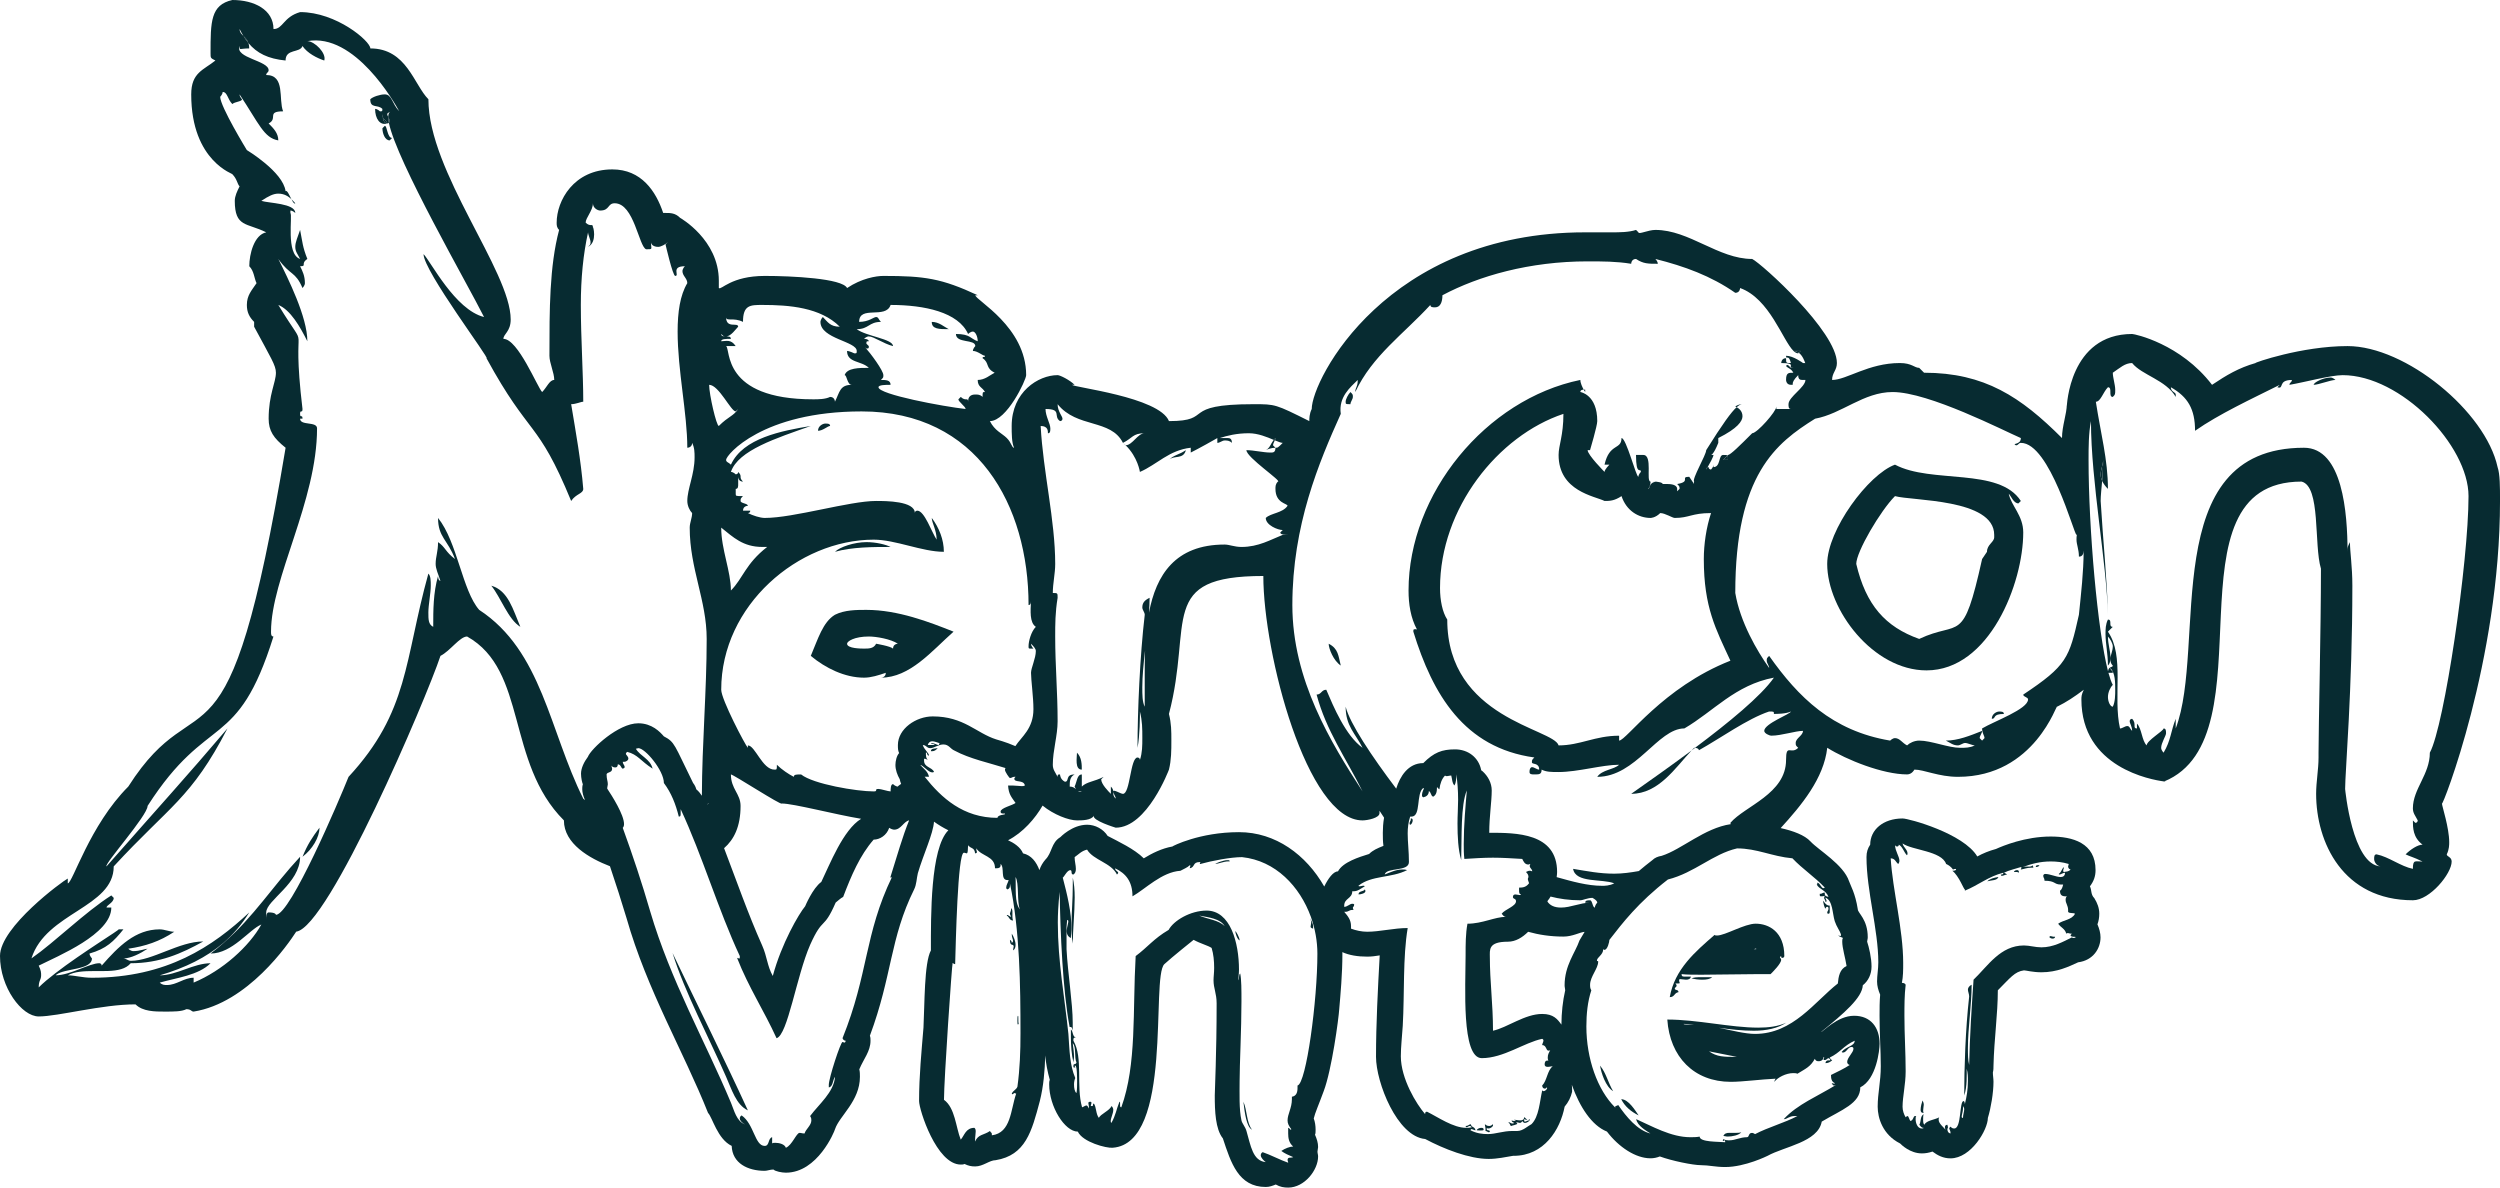 <?xml version="1.0" encoding="utf-8"?>
<!-- Generator: Adobe Illustrator 16.0.3, SVG Export Plug-In . SVG Version: 6.00 Build 0)  -->
<!DOCTYPE svg PUBLIC "-//W3C//DTD SVG 1.1 Basic//EN" "http://www.w3.org/Graphics/SVG/1.1/DTD/svg11-basic.dtd">
<svg version="1.1" baseProfile="basic" id="Layer_1"
	 xmlns="http://www.w3.org/2000/svg" xmlns:xlink="http://www.w3.org/1999/xlink" x="0px" y="0px" width="271.633px"
	 height="129.036px" viewBox="0 0 271.633 129.036" xml:space="preserve">
<style type="text/css">
<![CDATA[
	.narcon_1{fill:#072B31;}
]]>
</style>
<g>
	<path class="narcon_1" d="M253.226,41.021c0.268,0,0.529,0.262,0.529,0.262c-0.529,0-1.843,0.528-2.366,0.528
		C251.389,41.55,252.441,41.021,253.226,41.021"/>
	<path class="narcon_1" d="M228.512,49.963c0,0.89-0.047,1.638-0.104,2.287c-0.111-0.235-0.163-0.471-0.163-0.712
		C228.245,51.015,228.512,50.486,228.512,49.963"/>
	<path class="narcon_1" d="M196.165,39.445c0,0.042-0.006,0.037-0.021,0H196.165z"/>
	<path class="narcon_1" d="M195.38,38.132h0.262c-0.1,0.099-0.157,0.156-0.199,0.198c-0.157-0.114-0.346-0.193-0.571-0.198H195.38z"/>
	<path class="narcon_1" d="M195.442,38.33l-0.063,0.063c-0.166,0-0.334-0.094-0.508-0.261C195.097,38.137,195.285,38.216,195.442,38.33"
		/>
	<path class="narcon_1" d="M189.275,43.921c-0.152,0.011-0.335,0.1-0.581,0.325c-0.089-0.047-0.151-0.068-0.151-0.068
		S188.788,43.932,189.275,43.921"/>
	<path class="narcon_1" d="M187.752,49.963h-0.528l0.46-0.461C187.752,49.565,187.752,49.695,187.752,49.963"/>
	<path class="narcon_1" d="M185.386,51.015c0,0,0-0.173,0.142-0.235C185.443,50.92,185.386,51.015,185.386,51.015"/>
	<path class="narcon_1" d="M184.015,52.507l0.057,0.084C183.889,52.591,183.957,52.591,184.015,52.507"/>
	<path class="narcon_1" d="M179.601,52.329h0.524c-0.073,0-0.142,0.005-0.205,0.016C179.737,52.329,179.601,52.329,179.601,52.329"/>
	<path class="narcon_1" d="M172.236,42.335v0.262c0,0-0.068-0.104-0.157-0.256C172.131,42.335,172.183,42.335,172.236,42.335"/>
	<path class="narcon_1" d="M146.73,43.916c-0.522,0-0.522,0-0.522-0.267c0-0.261,0.261-0.785,0.522-1.052
		c0.263,0.267,0.263,0.267,0.263,0.529C146.993,43.388,146.73,43.649,146.73,43.916"/>
	<path class="narcon_1" d="M138.58,47.597c0,0.084-0.026,0.162-0.063,0.246c-0.036-0.017-0.077-0.031-0.12-0.048
		C138.454,47.733,138.512,47.664,138.58,47.597"/>
	<path class="narcon_1" d="M138.58,48.648c-0.461,0-0.921,0.199-1.031,0.251c0.439-0.23,0.497-0.654,0.848-1.105
		c0.043,0.017,0.084,0.032,0.12,0.048c-0.072,0.178-0.198,0.362-0.198,0.544L138.58,48.648z"/>
	<path class="narcon_1" d="M127.011,49.963c0.522-0.529,1.052-0.529,1.837-1.053C128.587,49.963,127.533,49.434,127.011,49.963"/>
	<path class="narcon_1" d="M122.305,48.382c-0.011,0.005-0.016,0.005-0.026,0.005l-0.267-0.267
		C122.116,48.204,122.21,48.293,122.305,48.382"/>
	<path class="narcon_1" d="M101.238,34.975c0.791,0,1.314,0.523,1.844,0.791C102.029,35.766,101.238,35.766,101.238,34.975"/>
	<path class="narcon_1" d="M89.67,46.021c0.262,0,0.523,0,0.523,0.262c-0.262,0-0.785,0.523-1.314,0.523
		C88.879,46.283,89.408,46.021,89.67,46.021"/>
	<path class="narcon_1" d="M42.184,12.705c0.073,0.146,0.156,0.293,0.156,0.445c0,0,0,0.12-0.083,0.194
		C42.204,13.093,42.184,12.878,42.184,12.705"/>
	<path class="narcon_1" d="M41.586,12.747c0.115,0.22,0.487,0.444,0.487,0.665C41.765,13.412,41.639,13.051,41.586,12.747"/>
	<path class="narcon_1" d="M41.55,13.936l0.262-0.262c0.261,0,0.261,1.315,0.79,1.315l-0.261,0.266
		C41.812,15.254,41.55,14.463,41.55,13.936"/>
	<path class="narcon_1" d="M32.085,22.086c-0.11,0.11-0.262-0.131-0.419-0.439C31.849,21.819,31.985,21.987,32.085,22.086"/>
	<path class="narcon_1" d="M26.991,4.67c-0.188-0.23-0.366-0.481-0.534-0.754C26.661,4.109,26.876,4.319,26.991,4.67"/>
	<path class="narcon_1" d="M235.349,84.938c0,0-0.079-0.006-0.214-0.026c-0.017,0.01-0.037,0.021-0.053,0.026H235.349z"/>
	<path class="narcon_1" d="M219.309,54.695l0.262-0.262c-2.366-3.68-9.732-1.842-13.674-3.947c-2.895,1.052-7.365,7.104-7.365,10.785
		c0,4.994,4.999,11.568,10.784,11.568c6.837,0,10.517-9.464,10.517-14.987c0-1.843-1.313-2.895-1.576-4.209
		C218.519,53.904,218.779,54.695,219.309,54.695 M216.676,58.375c0,0.528-0.785,0.791-0.785,1.581l-0.529,0.785
		c-2.104,9.471-2.366,6.574-6.837,8.68c-3.68-1.314-5.784-3.68-6.837-8.15c0-1.315,2.628-5.786,4.209-7.367
		c1.838,0.529,10.779,0.267,10.779,4.209V58.375z"/>
	<path class="narcon_1" d="M217.204,77.311c-0.267,0-0.791,0.263-0.791,0.79c0.524,0,0-0.527,1.313-0.527
		C217.727,77.311,217.466,77.311,217.204,77.311"/>
	<path class="narcon_1" d="M183.8,81.535c0.121-0.089,0.246-0.185,0.372-0.278c-0.032-0.005-0.063-0.005-0.1-0.005
		C183.982,81.341,183.889,81.435,183.8,81.535"/>
	<path class="narcon_1" d="M183.8,81.535c-2.413,1.8-4.812,3.479-6.565,4.717C180.229,86.252,182.046,83.397,183.8,81.535"/>
	<path class="narcon_1" d="M144.365,69.944c0,0.529,0.522,1.843,1.313,2.371C145.417,71.263,145.417,70.474,144.365,69.944"/>
	<path class="narcon_1" d="M117.541,83.623c0-0.528,0-1.317-0.524-1.842C117.017,82.306,116.755,83.623,117.541,83.623"/>
	<path class="narcon_1" d="M90.723,66.794c-1.315,0.789-1.843,2.627-2.628,4.469c1.575,1.314,3.68,2.367,5.784,2.367
		c0.785,0,1.576-0.262,2.365-0.528c0,0.528-0.528,0.528-0.528,0.528c3.157,0,5.523-2.895,7.89-4.998
		c-2.629-1.049-6.047-2.367-9.465-2.367C93.088,66.265,91.774,66.265,90.723,66.794 M97.559,69.944c0,0-0.528,0-0.528,0.529
		c-0.263-0.262-1.838-0.529-1.838-0.529c-0.262,0.529-0.791,0.529-1.313,0.529c-0.268,0-1.844,0-1.844-0.529
		c0-0.262,0.791-0.785,2.366-0.785C95.192,69.159,96.768,69.421,97.559,69.944"/>
	<path class="narcon_1" d="M94.141,58.903c-1.314,0-2.895,0.524-3.418,1.053c1.837-0.529,4.208-0.529,6.045-0.529
		C96.244,59.167,95.192,58.903,94.141,58.903"/>
	<path class="narcon_1" d="M53.381,63.637c1.052,1.313,1.843,3.681,3.157,4.472C55.747,66.265,55.224,64.16,53.381,63.637"/>
	<path class="narcon_1" d="M34.713,89.932c-0.791,1.052-1.314,1.843-1.843,3.155C33.922,92.298,34.713,90.983,34.713,89.932"/>
	<path class="narcon_1" d="M265.848,92.826c0.266-0.528,0.266-1.052,0.266-1.317c0-1.578-0.79-3.943-0.79-4.205
		c0,0.523,6.31-15.517,6.31-32.872c0-1.58,0-2.894-0.263-3.679c-1.314-6.052-9.993-13.15-16.302-13.15
		c-4.999,0-10.255,1.842-9.994,1.842c-1.837,0.523-3.155,1.315-4.731,2.367c-3.418-4.471-8.413-5.524-8.68-5.524
		c-6.837,0-7.099,7.889-7.099,7.889v-0.261c0,1.052-0.523,2.366-0.523,3.68c-4.471-4.47-8.418-7.099-14.988-7.099l-0.528-0.529
		c-0.523,0-0.791-0.523-2.104-0.523c-3.418,0-5.784,1.838-7.36,1.838c0-0.786,0.523-1.053,0.523-1.838
		c0-3.419-8.151-10.783-9.203-11.308c-3.681,0-6.836-3.156-10.517-3.156c-0.791,0-1.843,0.529-1.843,0.262l-0.262-0.262
		c-0.785,0.262-1.837,0.262-2.628,0.262h-2.896c-21.563,0-29.714,16.04-29.714,19.196c-0.262,0.529-0.262,1.053-0.262,1.315
		c-3.68-1.838-3.68-1.838-6.046-1.838c-8.151,0-4.209,1.838-9.203,1.838c-1.052-2.628-10.522-3.681-10.522-3.942h0.268
		c-0.529-0.529-1.581-1.052-1.843-1.052c-2.105,0-4.994,1.836-4.994,5.522c0,0.791,0,1.838,0.262,2.366
		c-0.262,0-0.262-0.528-0.791-1.052c-0.524-0.523-1.313-0.791-1.838-1.842c1.838,0,3.942-4.471,3.942-4.994
		c0-5.262-5.522-8.152-5.522-8.68h0.262c-3.942-1.838-5.786-2.1-10.25-2.1c-0.791,0-2.372,0.262-3.947,1.315
		c-0.523-1.053-6.047-1.315-8.941-1.315c-3.68,0-4.733,1.576-4.995,1.315v-0.791c0-4.471-4.208-6.836-4.208-6.836
		c-0.524-0.53-1.052-0.53-1.576-0.53h-0.262c-0.79-2.366-2.371-4.732-5.523-4.732c-4.208,0-6.051,3.418-6.051,5.784
		c0,0.268,0,0.529,0.268,0.791c-1.053,3.947-1.053,8.68-1.053,13.674c0,0.79,0.523,1.842,0.523,2.628
		c-0.523,0-0.791,0.79-1.314,1.313c-0.522-0.523-2.628-5.779-4.209-5.779c0-0.529,0.791-0.791,0.791-2.104
		c0-5.261-8.941-16.04-8.941-23.929c-1.576-1.581-2.366-5.523-6.309-5.523c0-0.791-3.685-3.947-7.627-3.947
		c-1.843,0.529-1.843,1.842-2.895,1.842C29.714,1.052,27.613,0,25.248,0c-2.371,0.528-2.371,2.366-2.371,5.784
		c0,0.529,0,0.529,0.528,0.791c-1.313,1.052-2.628,1.313-2.628,3.68c0,7.366,4.732,8.679,4.471,8.679
		c0.523,0.525,0.523,1.053,0.784,1.315c-0.261,0.523-0.522,1.052-0.522,1.575c0,2.895,1.313,2.366,3.418,3.419
		c-1.314,0.267-1.842,2.366-1.842,3.685c0.527,0.524,0.527,1.314,0.79,1.837c-0.528,0.791-1.053,1.315-1.053,2.368
		c0,0.79,0.263,1.313,0.79,1.841v0.524c1.838,3.419,2.367,4.209,2.367,4.999c0,1.053-0.79,2.367-0.79,4.995
		c0,1.313,0.523,2.104,1.842,3.156C24.72,86.513,21.83,73.101,13.94,85.462c-4.209,4.209-6.052,10.516-6.576,10.516v-0.522
		C6.837,95.716,0,100.71,0,103.866c0,3.42,2.365,6.575,4.209,6.575c2.104,0,6.837-1.313,10.517-1.313
		c0.79,0.785,2.104,0.785,3.157,0.785c1.052,0,1.842,0,2.366-0.262c0.528,0,0.528,0.262,0.79,0.262
		c5.874-0.938,10.276-7.329,11.145-8.686c3.513-0.454,14.114-25.273,15.674-29.965c1.053-0.527,2.105-2.104,2.896-2.104
		c6.575,3.68,4.209,13.674,10.517,19.98c0,2.551,2.796,4.129,5.003,4.981c0.667,1.986,1.267,3.859,1.799,5.63
		c2.231,7.844,6.225,14.547,8.858,21.174c0.472,0.469,1.016,2.836,2.569,3.582c0.066,1.895,1.761,2.709,3.588,2.709
		c0.27,0,0.605-0.142,0.948-0.142c0.201,0.208,0.941,0.343,1.351,0.343c3.449,0,5.277-4.463,5.344-4.738
		c0.47-1.418,2.702-3.045,2.702-5.681c0-0.269,0-0.538-0.067-0.813c0.478-1.148,1.218-1.955,1.218-3.11c0-0.203,0-0.337-0.068-0.539
		c2.44-6.562,2.164-10.553,4.806-15.896c0.27-0.539,0.27-1.217,0.403-1.754c0.588-2.019,1.676-4.299,1.755-5.608
		c0.483,0.349,1.009,0.667,1.56,0.937c-1.963,1.963-1.896,9.336-1.896,13.053c-0.74,1.356-0.673,5.888-0.807,8.388
		c-0.208,2.575-0.478,5.21-0.478,7.979c0,0.946,1.896,6.902,4.531,6.902c0.134,0,0.274,0,0.409-0.066
		c0.403,0.201,0.74,0.269,1.149,0.269c0.881,0,1.554-0.679,2.231-0.679c3.247-0.538,3.919-3.105,4.8-6.426
		c0.403-1.608,0.544-3.309,0.587-4.953c0.073,0.869,0.25,1.761,0.495,2.654c-0.066,0.135-0.066,0.342-0.066,0.477
		c0,2.433,1.692,5.143,3.111,5.143c0.537,1.148,3.112,1.82,3.784,1.753c6.634-0.47,4.127-18.53,5.619-19.948
		c0.807-0.746,3.179-2.642,3.179-2.642c0.74,0.41,1.553,0.61,1.957,0.88c0.207,0.68,0.275,1.419,0.275,2.165
		c0,0.544-0.068,0.946-0.068,1.351c0,0.879,0.337,1.424,0.337,2.506c0,5.546-0.202,9.397-0.202,10.009
		c0,1.694,0.067,3.651,0.881,4.666c0.873,2.641,1.688,5.276,4.664,5.276c0.404,0,0.746-0.135,1.082-0.27
		c0.472,0.27,0.882,0.336,1.353,0.336c1.761,0,3.247-1.895,3.247-3.38c0-0.202-0.068-0.338-0.068-0.538
		c0-0.141,0.068-0.344,0.068-0.479c0-0.471-0.135-0.879-0.337-1.35c0.066-0.068,0.066-0.404,0.066-0.545
		c0-0.402-0.066-0.874-0.202-1.216c0.136-0.604,0.539-1.485,1.083-2.972c0.874-2.305,1.62-7.851,1.688-8.933
		c0.135-1.553,0.342-3.852,0.342-5.948c0-0.074,0-0.147-0.006-0.222c0.734,0.337,1.663,0.49,2.709,0.49
		c0.471,0,0.948-0.067,1.351-0.136c-0.201,3.65-0.402,7.441-0.402,11.025c0,2.774,2.298,8.656,5.343,8.926
		c2.03,1.082,4.8,2.164,6.896,2.164c0.948,0,1.829-0.203,2.643-0.336h0.066c3.313,0,5.068-2.844,5.547-5.345
		c0.402-0.471,0.672-1.014,0.812-1.619c0-0.251,0-0.501-0.03-0.753c0.856,2.41,2.164,4.422,3.815,5.082
		c1.284,1.686,3.112,2.903,4.731,2.903c0.344,0,0.68-0.067,1.016-0.201c1.284,0.472,3.589,0.948,4.463,0.948
		c0.881,0,1.559,0.201,2.642,0.201c2.164,0,4.598-1.217,4.598-1.217c1.828-1.016,5.479-1.486,5.888-3.718
		c2.165-1.291,4.188-1.962,4.188-3.723c1.761-0.882,2.098-4.06,2.098-4.733c0-1.761-0.948-3.044-2.771-3.044
		c-1.828,0-3.381,1.761-3.589,1.761c2.506-2.031,4.47-3.724,4.536-5.074c0.606-0.478,0.948-1.217,0.948-2.03
		c0-0.948-0.275-2.099-0.478-2.709c0-0.136,0.067-0.269,0.067-0.47c0-1.963-1.082-2.635-1.082-3.045
		c-0.269-1.754-0.813-2.635-0.947-3.045c-0.605-1.822-3.313-3.381-4.194-4.33c-0.629-0.688-1.885-1.149-3.239-1.451
		c2.245-2.457,4.693-5.394,5.061-8.725c2.105,1.318,6.053,2.894,8.681,2.894c0.522,0,0.79-0.523,0.79-0.523
		c1.052,0,2.628,0.785,4.732,0.785c8.412,0,10.778-8.149,10.778-7.622c1.053-0.527,1.843-1.052,2.895-1.843
		c-0.261,0.524-0.261,0.791-0.261,1.053c0,7.407,7.602,8.737,8.989,8.915c11.747-4.795-0.294-32.582,14.935-32.582
		c2.104,0.523,1.319,6.837,2.104,9.465c0,6.574-0.262,17.091-0.262,19.987v0.522c0,1.319-0.262,2.633-0.262,3.949
		c0,5.256,2.89,11.567,10.518,11.567c1.842,0,4.208-2.894,4.208-4.209C266.376,93.089,265.848,93.089,265.848,92.826
		 M113.599,44.439c1.843,0,0.791,0.791,1.576,1.315c0,0,0.267,0,0.267-0.262c0-0.262-0.528-0.791-0.528-1.576
		c2.104,2.628,5.784,1.576,7.098,4.204c1.053-0.524,1.053-1.047,2.367-1.047c-0.775,0-1.305,1.282-2.074,1.309
		c1.32,1.282,1.55,2.894,1.55,2.894c1.838-0.79,3.157-2.366,5.523-2.628v0.524c0,0,1.052-0.524,2.89-1.576v0.524
		c0.267,0,0.529-0.262,0.79-0.262c0.262,0,0.524,0,0.791,0.262c0-0.524-0.267-0.524-0.529-0.524h-0.785
		c0.785-0.261,1.838-0.523,3.151-0.523c0.995,0,1.985,0.413,2.712,0.723c0.058-0.064,0.115-0.132,0.184-0.2
		c0,0.084-0.026,0.163-0.063,0.247c0.376,0.156,0.675,0.277,0.854,0.277c-0.529,0.528-0.529,0.528-0.791,0.528
		c0,0.524-0.262,0.524-0.528,0.524c-0.786,0-1.838-0.262-2.628-0.262c0,0.791,3.947,3.419,3.418,3.419
		c-0.262,0.262-0.262,0.523-0.262,0.79c0,1.576,1.313,1.576,1.313,1.838c-0.522,0.79-1.842,0.79-2.366,1.319
		c0,0.785,1.314,1.314,1.844,1.314l-0.268,0.261c0,0.262,0.529,0.262,1.052,0.262h-0.784c-1.319,0.523-2.634,1.314-4.472,1.314
		c-0.79,0-1.318-0.261-1.843-0.261c-5.381,0-7.443,3.329-8.218,7.401c0.042-0.564,0.066-1.109,0.066-1.617
		c-0.527,0.262-0.79,0.529-0.79,1.053c0,0.262,0.263,0.528,0.263,0.791c-0.524,4.469-0.785,10.516-0.785,14.459
		c0.261-1.316,0.261-3.419,0.261-3.943c0.262,1.053,0.262,1.838,0.262,2.89c0,0.791,0,1.582-0.262,2.372
		c0-0.268-0.261-0.268-0.261-0.268c-0.791,0-0.791,3.949-1.582,3.949c-0.261,0-1.036-0.52-1.052-0.269
		c-0.011-0.151-0.058-0.319-0.262-0.522v0.791c-0.262-0.263-1.052-1.054-1.052-1.582l0.267-0.263
		c-1.053,0.528-1.843,0.528-2.371,1.054v-1.315c-0.524,0-0.524,0.79-0.785,1.315c0.063,0.125,0.108,0.219,0.15,0.287
		c-0.15-0.146-0.345-0.287-0.68-0.287c0-0.525,0-1.054,0.529-1.315c-1.053,0-0.529,0.79-1.053,0.79
		c-0.528-0.266-0.528-0.79-0.528-0.79c-0.262,0-0.262,0-0.262,0.262c-0.263-0.522-0.523-0.785-0.523-1.313
		c0-1.576,0.523-3.158,0.523-4.732c0-3.157-0.263-6.047-0.263-9.203c0-1.314,0-2.628,0.263-4.209c0-0.523,0-0.523-0.523-0.523
		c0-1.052,0.261-2.105,0.261-3.157c0-4.732-1.313-9.994-1.58-14.988c0.79,0,0.79,0.523,0.79,0.791c0.262,0,0.262-0.268,0.262-0.529
		C114.122,46.021,113.599,45.23,113.599,44.439 M124.414,70.688c-0.026,0.817-0.036,1.622-0.036,2.413v3.686
		c-0.263-0.527-0.263-1.318-0.263-2.105C124.115,73.483,124.252,72.101,124.414,70.688 M121.226,86.774
		c-0.319-0.313-0.256-0.534-0.267-0.774C120.965,86.257,121.226,86.519,121.226,86.774 M117.541,85.99
		c-0.179,0.088-0.293,0.058-0.403-0.026C117.227,85.99,117.347,85.99,117.541,85.99 M111.756,65.741
		c0.193,0,0.247-0.142,0.262-0.425c-0.042,1.026-0.173,2.325,0.529,2.791c-0.523,0.524-0.791,1.575-0.791,2.104
		c0,0.262,0,0.262,0.268,0.262h0.262c0,0-0.262-0.262-0.262-0.529c0.262,0.268,0.523,0.529,0.523,0.791
		c0,0.79-0.523,1.842-0.523,2.365c0,0.791,0.262,2.634,0.262,3.947c0,2.135-1.288,2.982-1.963,4.021
		c-1.097-0.479-2.022-0.703-2.076-0.729c-2.164-0.679-3.516-2.5-6.902-2.5c-1.822,0-3.785,1.351-3.785,3.111
		c0,0.337,0,0.605,0.135,0.875c-0.269,0.273-0.403,0.88-0.403,1.29c0,0.537,0.202,1.082,0.471,1.554
		c0.017,0.139,0.073,0.314,0.146,0.504c-0.214,0.144-0.349,0.25-0.349,0.289c-0.262,0-0.528-0.263-0.528-0.263
		c-0.263,0-0.263,0.522-0.263,0.791c-0.261,0-1.052-0.269-1.313-0.269c-0.523,0,0,0.269-0.523,0.269
		c-1.843,0-6.575-0.791-7.889-1.844c-0.529,0-0.79,0-0.79,0.262c-0.524-0.262-1.315-0.785-1.844-1.313c0,0.528,0,0.528-0.262,0.528
		c-1.313,0-2.104-2.633-2.889-2.633v0.263c-0.269-0.263-2.896-5.257-2.896-6.31c0-9.202,8.413-16.307,16.569-16.307
		c2.366,0,5.256,1.32,7.622,1.32c0-1.32-0.523-2.628-1.314-3.68c0,0.524,0.529,1.314,0.529,2.36
		c-0.529-0.785-1.32-3.151-2.104-3.151c0,0-0.262,0-0.262,0.262c0-1.315-3.156-1.315-4.209-1.315c-2.895,0-8.94,1.844-12.098,1.844
		c-0.524,0-1.314-0.267-1.837-0.529c0,0,0.261,0,0.261-0.262h-0.79c0-0.528,0.529-0.528,0.529-0.528
		c0-0.262-0.791-0.262-0.791-0.525c0-0.261,0-0.261,0.262-0.528c-0.791,0-0.791,0-0.791-0.262v-0.261v-0.262
		c0.268,0,0.268-0.267,0.268-0.528v-0.786c0,0,0,0.524,0.523,0.524c-0.523-0.524,0-0.524-0.523-1.053
		c0,0.262-0.268,0.262-0.268,0.262s-0.261-0.262-0.522-0.262c0.79-2.366,4.993-3.68,8.679-4.994
		c-3.157,0.523-7.365,1.314-8.679,4.204c-0.263-0.263-0.524-0.263-0.524-0.523c0-0.53,3.942-5.262,14.721-5.262
		C106.233,44.701,111.756,54.957,111.756,65.741 M101.552,80.884c0,0.066-0.135,0.066-0.208,0.066h-0.404h-0.135
		c0.068-0.273,0.27-0.409,0.471-0.409c0.276,0,0.545,0.136,0.814,0.208c-0.067,0.135-0.067,0.201-0.135,0.201
		c-0.135,0-0.403-0.201-0.68-0.201h-0.134C101.209,80.884,101.417,80.815,101.552,80.884 M79.415,84.146
		c0.262,0,5.521,3.419,5.521,3.157c1.276,0,5.825,1.203,8.63,1.662c-1.955,1.19-3.417,4.981-4.329,6.86
		c-0.94,0.679-1.754,2.642-1.754,2.642c-0.679,0.813-2.575,4.06-3.516,7.576c-0.611-1.084-0.611-2.099-1.156-3.316
		c-1.521-3.401-2.776-7.008-4.136-10.57c1.072-0.934,1.791-2.344,1.791-4.592C80.467,86.253,79.415,85.722,79.415,84.146
		 M78.361,57.328c1.315,1.047,2.367,2.099,4.472,2.099h0.523c-2.367,1.843-2.628,3.418-3.941,4.733
		C79.415,62.06,78.361,59.689,78.361,57.328 M95.192,34.446c-0.262,0-0.791,0.528-1.843,0.528c0-1.841,2.896-0.261,3.418-1.841
		c3.68,0,7.366,0.79,8.418,3.155c0,0,0.262-0.262,0.524-0.262c0.262,0,0.523,0.525,0.523,1.053
		c-0.786-0.262-0.786-0.791-2.366-0.791c0,1.053,2.104,0.529,2.104,1.315c0,0-0.262,0.261-0.262,0.529
		c0.523,0,1.052,0.523,1.313,0.523c0,0.262-0.262,0-0.262,0.262c0.79,0.528,0.262,1.051,1.314,1.58
		c-0.524,0.263-1.053,0.786-1.843,0.786c0,0.79,0.528,0.79,0.79,1.313c-0.262,0-0.262,0-0.262,0.53
		c-0.262-0.262-0.528-0.262-0.79-0.262c-0.524,0-0.786,0.262-0.786,0.785c0-0.523-0.267,0-0.79-0.523l-0.262,0.261
		c0,0.262,0.785,0.79,0.785,1.052c-2.366-0.262-9.465-1.575-9.465-2.366c0-0.261,0.791-0.261,1.313-0.261
		c0-0.529-0.522-0.529-1.052-0.529c0.268-0.262,0.268-0.262,0.268-0.523c0-0.499-1.388-2.373-1.995-3.042l0.152,0.146
		c0.261,0,0.261,0,0.261-0.261l-0.261-0.262c0-0.262,0-0.262,0.261-0.262c0,0,0-0.262-0.522-0.262c0,0,0.262-0.266,0.522-0.266
		c0.529,0,1.582,0.79,2.629,1.052c0-0.786-2.89-1.052-3.942-1.838c1.313,0,1.313-0.791,2.628-0.791
		C95.454,34.713,95.454,34.446,95.192,34.446 M78.361,36.288c0.263,0.263,0.263,0.263,0.529,0.263c0.524,0,1.047-0.786,1.314-1.053
		c0-0.524-1.314,0.267-1.314-1.052c0,0.528,0.786,0,1.838,0.528c0-1.841,0.79-1.841,2.104-1.841c2.895,0,6.313,0.261,8.413,2.365
		c-1.053,0-1.314-0.524-1.839-1.052c-0.262,0.267-0.262,0.528-0.262,0.528c0,1.843,3.942,2.105,3.942,3.158
		c0,0.261,0,0.261-0.262,0.261c0,0-0.528-0.261-0.79-0.261c0,1.313,1.575,1.051,2.365,1.836c-1.052,0-2.365,0-2.627,0.792
		c0.262,0,0.262,1.052,0.785,1.052c-1.313,0-1.313,0.784-1.838,1.837c0,0,0-0.523-0.528-0.523c-0.523,0.261-1.313,0.261-1.838,0.261
		c-9.994,0-8.94-5.523-9.465-5.784h1.047c-0.522-0.786-1.047-0.524-1.576-0.524c0-0.262,0.529-0.262,1.054-0.262
		C79.415,36.288,78.361,36.817,78.361,36.288 M79.938,44.701l0.268-0.262c-0.528,0.791-1.053,0.791-2.105,1.843
		c-0.261,0-1.051-3.418-1.051-4.47C78.1,41.813,79.415,44.701,79.938,44.701 M77.049,87.304c-0.084,0.037-0.163,0.067-0.236,0.109
		C76.87,87.356,76.933,87.304,77.049,87.304 M26.451,3.91c-0.22-0.214-0.419-0.408-0.419-0.754
		C26.164,3.424,26.306,3.675,26.451,3.91 M52.066,66.265c-1.843-2.104-2.365-7.361-4.471-9.988c0,2.099,1.053,2.36,1.843,4.465
		c-1.052-0.785-1.052-1.314-1.843-1.838c0,1.053-0.261,1.576-0.261,2.367c0,0.524,0.261,1.052,0.522,1.837
		c-0.262,0-0.262-0.523-0.262-0.523c-0.523,1.843-0.523,3.681-0.523,5.523c-0.528-0.263-0.528-0.791-0.528-1.576
		c0-0.79,0.262-2.104,0.262-2.895c0-0.529,0-1.052-0.262-1.314c-2.628,9.465-2.104,14.987-8.674,22.086
		c-1.053,2.634-6.314,14.988-7.89,14.988c0,0,0-0.261-0.79-0.261c-0.263,0-0.263,0.522-0.263,0.789v-0.789
		c0-1.315,3.681-3.158,3.681-6.047c-3.016,3.245-5.01,6.496-8.329,9.379c-0.439,0.389-0.905,0.766-1.402,1.137
		c2.371,0,4.209-2.627,5.522-3.156c-1.313,2.366-4.204,5-7.36,6.314v-0.529c-1.053,0-1.843,0.791-2.896,0.791
		c-0.261,0-0.522,0-0.785-0.262c1.838-0.529,4.204-0.791,5.519-2.104c-1.838,0-3.681,1.313-5.519,1.313
		c2.796-0.822,5.073-1.953,6.905-3.518c1.094-0.943,2.031-2.037,2.822-3.318c-3.942,3.679-8.942,7.098-17.094,7.098
		c-1.051,0-1.837-0.262-2.628-0.262c0.367-0.211,0.813-0.325,1.294-0.387c1.927-0.257,4.492,0.336,5.543-0.927
		c3.157,0,5.523-1.054,7.891-2.367c-2.634,0-5.523,2.105-7.891,2.105c-0.261,0-0.527-0.261-0.789-0.261
		c0.789,0,1.843-0.531,2.628-1.055c-0.263,0-0.785,0.262-1.576,0.262c0,0-0.263,0-0.523-0.262c1.837-0.267,3.418-0.79,4.994-1.842
		c-0.523,0-1.052-0.262-1.576-0.262c-2.633,0-4.471,1.837-6.313,3.943c0-0.263-0.263-0.263-0.263-0.263
		c-0.528,0-1.313,0.329-2.172,0.653c-0.854,0.33-1.77,0.66-2.56,0.66c0.026-0.026,0.052-0.047,0.078-0.073
		c0.9-0.702,3.862-0.492,3.862-1.763c0,0-0.261-0.27-0.261-0.531c1.842-0.523,2.628-1.313,3.681-2.627h-0.524
		c0.21,0-3.983,2.537-6.873,4.77c-0.707,0.544-1.34,1.072-1.806,1.539c0-0.791,0.262-0.791,0.262-1.314c0-0.262,0-0.523-0.262-1.051
		c2.104-1.055,7.889-3.42,7.889-6.31h-0.524c0-0.269,0.786-0.529,0.786-1.054l-0.262-0.266c-2.895,1.844-6.046,4.999-8.679,6.844
		c1.581-5,8.94-5.524,8.94-9.996c6.052-6.574,8.418-7.365,12.36-14.992c-4.471,5.261-7.361,8.418-13.146,14.992
		c-0.267-0.26,4.467-5.522,4.467-6.574c6.574-10.256,9.731-5.784,13.674-18.406c-0.263,0-0.263-0.268-0.263-0.527
		c0-5.787,5-14.2,5-22.087c0-0.79-1.843-0.262-1.843-1.052h0.262c0-0.524-0.262,0-0.262-0.524c0-0.529,0.262,0,0.262-0.529
		c-1.314-11.045,1.053-5.256-2.628-11.306c1.313,0.528,2.366,2.365,3.156,3.946c0-2.633-2.104-6.837-3.156-8.942
		c1.313,1.843,1.843,1.315,2.628,3.158c0,0,0.262-0.268,0.262-0.53c0-0.785-0.262-1.313-0.523-1.837c0.79,0,0-0.266,0.79-0.791
		c-0.528-1.313-0.528-1.842-0.79-3.156c-0.262,0.79-0.523,1.314-0.523,1.843c0,0.523,0.262,0.785,0.523,1.313
		c-1.576-0.528-0.791-4.732-1.053-4.999v-0.261c0.262,0,0.529,0.261,0.529,0.261c0-1.052-2.895-1.052-3.686-1.314
		c0.791-0.523,1.314-0.785,1.843-0.785c0.659,0,1.109,0.308,1.419,0.602c-0.226-0.445-0.472-1.026-0.629-0.869
		c-0.267-2.099-4.209-4.466-4.209-4.466s-2.895-4.737-2.895-5.784c0,0,0.267-0.267,0.267-0.529c0.524,0,0.524,0.791,1.053,1.314
		c0.262-0.261,1.047-0.261,1.047-0.523c0,0-0.263-0.262-0.263-0.529c2.105,3.157,2.635,4.733,4.21,5c0-0.791-0.528-1.32-1.052-1.843
		c1.052-0.529-0.263-1.315,1.575-1.315c-0.523-1.313,0.267-3.947-1.838-3.947c0-0.262,0.263-0.262,0.263-0.523
		c0-1.052-3.681-1.314-3.158-2.628c0,0.523,0,0.262,1.054,0.262c0-0.236-0.032-0.429-0.096-0.591
		c-0.188-0.231-0.365-0.482-0.532-0.754c0.204,0.193,0.418,0.403,0.532,0.754c0.928,1.114,2.137,1.716,4.042,1.905
		c0-1.314,1.576-0.791,1.838-1.576c0.528,0.785,1.581,1.314,2.366,1.576c0.262-0.791-1.053-2.105-1.838-2.105
		c5.162-0.936,9.491,6.717,9.984,7.618c-0.781-0.791-0.786-1.833-1.571-1.833c-0.523,0-1.313,0.267-1.576,0.529
		c0,1.047,0.785,0.523,1.314,1.047c0,0.266,0,0.266-0.262,0.266c0,0-0.268-0.266-0.528-0.266c0,1.052,0.528,1.843,1.313,1.581
		c-0.308,0-0.434-0.361-0.485-0.665c-0.021-0.042-0.037-0.084-0.037-0.126v-0.23c0,0.063,0.011,0.199,0.037,0.356
		c0.114,0.22,0.485,0.444,0.485,0.665c0.09,0,0.147-0.027,0.185-0.069c-0.053-0.25-0.074-0.465-0.074-0.638
		c-0.057-0.115-0.11-0.23-0.11-0.346c0,0,0.152-0.145,0.336-0.22c-0.151,0.084-0.226,0.278-0.226,0.566
		c0.074,0.146,0.158,0.294,0.158,0.445c0,0,0,0.12-0.084,0.193c0.837,4.163,8.569,17.564,10.339,21.103
		c-3.157-0.785-5.79-6.047-6.575-6.837c0,1.843,7.36,11.574,6.837,11.308c4.732,8.679,5.523,6.575,9.203,15.515
		c0.523-0.79,1.314-0.79,1.314-1.313c-0.263-3.156-0.791-6.046-1.314-9.203c0.523,0,1.052-0.267,1.314-0.267
		c0-3.152-0.263-6.832-0.263-10.516c0-2.891,0.263-5.524,0.785-7.89c0,0.267,0.268,0.79,0.268,1.052c0,0.266,0,0.266-0.268,0.529
		c1.052-0.529,0.529-2.366,0.529-2.105c0-0.529-0.262,0-0.791-0.529c0-0.522,0.791-1.313,0.791-2.104
		c0,0.529,0.522,0.791,0.791,0.791c1.046,0,0.785-0.791,1.575-0.791c2.104,0,2.628,4.738,3.419,5c0.79,0,0.522,0,0.522-0.791
		c0,0.266,0.268,0.529,0.791,0.529c0.262,0,0.79-0.263,1.053-0.529l-0.263,0.266c0,0,0.785,3.419,1.052,3.419
		c0.524,0-0.527-1.052,1.054-1.052c-0.268,0.262-0.268,0.524-0.268,0.524c0,0.528,0.528,0.79,0.528,1.313
		c-0.79,1.315-1.052,3.158-1.052,5.261c0,4.204,1.052,8.942,1.052,12.622c0,0,0.524,0,0.524-0.528
		c0.266,0.528,0.266,1.052,0.266,1.581c0,1.837-0.79,3.418-0.79,4.731c0,0.525,0.262,1.053,0.524,1.315
		c0,0.529-0.263,1.053-0.263,1.581c0,4.466,1.844,7.884,1.844,12.093c0,5.68-0.506,11.359-0.523,17.039
		c-0.172-0.264-0.366-0.504-0.605-0.697c-0.068-0.254-0.182-0.487-0.351-0.694c-2.073-4.198-1.957-4.427-3.177-5.065
		c-0.41-0.477-1.29-1.418-2.776-1.418c-2.164,0-5.141,2.77-5.478,3.649c-0.403,0.538-0.745,1.217-0.745,1.827
		c0,0.472,0.134,1.016,0.201,1.15c-0.067,0.201-0.067,0.403-0.067,0.538c0,0.361,0.119,0.761,0.298,1.185
		c-0.065-0.049-0.13-0.1-0.188-0.16C59.694,79.414,58.903,70.735,52.066,66.265 M96.813,95.354c0.043,0,0.086-0.055,0.116-0.092
		c-3.021,6.268-2.555,10.529-5.386,17.541c0.067,0.136,0.134,0.271,0.336,0.271c0,0.14-0.067,0.207-0.134,0.207
		c-0.068,0-0.135-0.067-0.202-0.067c-0.208,0-1.492,3.92-1.492,4.664v0.271c0.477-0.067,0.41-0.813,0.679-1.15
		c-0.135,1.694-1.761,2.978-2.709,4.263c0.135,0.201,0.135,0.334,0.135,0.47c0,0.544-0.604,0.948-0.739,1.425
		c-0.275,0-0.344-0.066-0.544-0.066c-0.336,0-0.813,1.351-1.486,1.618c-0.134-0.403-0.746-0.538-1.149-0.538
		c-0.135,0-0.269,0-0.342,0.068v-0.68c-0.471,0.136-0.269,0.949-0.808,0.949c-1.082,0-1.149-2.367-2.506-3.314
		c-0.135,0.068-0.202,0.201-0.202,0.337c0,0.237,0.312,0.524,0.575,0.642c-0.931-0.324-1.193-1.554-1.523-2.328
		c-2.837-6.769-6.56-13.263-8.792-20.838c-0.88-3.039-1.895-6.082-2.977-9.061c0.072-0.066,0.14-0.202,0.14-0.403
		c0-1.016-1.29-3.046-1.828-3.858c0-0.202,0.068-0.338,0.068-0.471c0-0.343-0.136-0.543-0.136-1.082
		c0.067-0.275,0.605-0.141,0.605-0.611c0-0.067-0.067-0.201-0.067-0.338c0.067,0.137,0.208,0.203,0.41,0.203
		c0.134,0,0.27-0.066,0.27-0.336c0.336,0,0.336,0.403,0.538,0.471c0.208-0.067,0.208-0.135,0.208-0.201
		c0-0.137-0.208-0.337-0.208-0.545h0.14c0.27,0,0.471-0.202,0.471-0.336c0-0.27-0.269-0.404-0.269-0.538
		c0-0.073,0.067-0.142,0.135-0.208c1.149,0.275,1.485,1.015,2.769,1.828c-0.269-1.082-1.351-1.352-1.821-2.164
		c0.067,0,0.202-0.067,0.269-0.067c0.746,0,2.776,2.433,2.776,3.79c0.808,1.076,1.284,2.299,1.62,3.65
		c0.202,0,0.202-0.135,0.202-0.336v-0.478c2.365,5.075,4.06,10.89,6.426,15.964v0.135c0,0.066,0,0.134-0.067,0.134
		s-0.135-0.067-0.135-0.067c-0.067,0-0.067,0-0.067,0.067c1.217,3.112,2.91,5.68,4.262,8.657c1.217-0.336,2.165-6.76,3.649-10.143
		c1.425-3.18,1.425-1.492,2.776-4.597c0.269-0.209,0.538-0.478,0.813-0.612c0.874-2.299,1.821-4.529,3.313-6.225
		c0.672,0,1.419-0.469,1.688-1.283c0.201,0.134,0.409,0.201,0.544,0.201c0.74,0,1.016-0.881,1.62-1.014
		c-0.739,1.827-1.283,3.791-2.029,6.156C96.746,95.354,96.746,95.354,96.813,95.354 M100.469,84.398h0.471
		c-0.135-0.611-0.604-0.88-0.947-1.283c0.269,0,0.881,0.808,1.283,0.808c0.068,0,0.142,0,0.208-0.068
		c-0.274-0.537-1.082-0.471-1.082-1.217v-0.201c0.202,0,0.27,0.068,0.403,0.134c-0.134-0.134-0.201-0.336-0.201-0.604v-0.209
		c0.201,0,0.067,0.342,0.336,0.342c0-0.273-0.538-0.678-0.679-1.148c0.41,0,0.41,0.337,0.813,0.337c0.409,0,0.881-0.403,1.425-0.403
		c0.604,0,0.739,0.471,1.217,0.672c1.62,0.881,3.852,1.357,5.545,1.896c-0.067,0.067-0.067,0.134-0.067,0.201
		c0,0.202,0.472,0.881,0.538,0.881c0.202,0,0.27-0.135,0.478-0.135h0.134c-0.067,0.067-0.134,0.135-0.134,0.202
		c0,0.477,1.015,0.068,1.149,0.744c-0.135,0.068-0.203,0.068-0.343,0.068c-0.269,0-0.673-0.068-1.015-0.068h-0.472
		c0.068,0.949,0.338,1.217,0.813,1.896c-0.342,0.27-1.625,0.539-1.625,0.941c0,0.135,0.065,0.209,0.274,0.209h0.201v0.066
		c0,0.067-0.813,0.067-0.813,0.403C104.663,88.861,102.291,86.697,100.469,84.398 M110.545,118.081
		c-0.134,0.335-0.472,0.402-0.611,0.746c0,0.066,0.067,0.066,0.067,0.066c0.072,0,0.14-0.133,0.274-0.133
		c0,0,0.067,0.066,0.136,0.066c-0.611,1.753-0.544,4.262-2.643,4.529v-0.135c0-0.201-0.134-0.133-0.201-0.336
		c-0.673,0.471-1.284,0.336-1.62,1.149v-0.207c0-0.337,0.066-0.606,0.066-0.874c0-0.143,0-0.275-0.133-0.41
		c-0.948,0-1.083,0.813-1.492,1.284c-0.539-1.353-0.606-3.448-1.822-4.329c0-2.164,0.874-14.876,0.942-14.876
		c0,0,0.14,0.136,0.273,0.136c0.067-2.166,0.27-12.106,0.948-12.106c0.134,0,0.202,0.067,0.336,0.067
		c0.135-0.141,0.068-0.543,0.135-0.881c0.27,0.404,0.68,0.202,0.746,0.881c0.135,0,0.201-0.067,0.201-0.141
		c0-0.066-0.066-0.134-0.066-0.336v-0.066c0.538,0.879,2.029,0.813,2.029,2.164h0.202c0.202,0,0.404-0.067,0.404-0.336v-0.136
		c0.476,0.404-0.068,1.755,0.745,1.755h0.135c-0.068,0.275-0.269,0.545-0.269,0.813c0,0.068,0,0.135,0.134,0.203
		c0.337-0.135,0.269-0.404,0.269-0.674c1.082,5.135,1.149,11.158,1.149,16.301C110.881,114.229,110.813,116.117,110.545,118.081
		 M110.343,95.288c0.404,0.678,0.135,2.702,0.471,3.516C110.209,98.064,110.411,96.505,110.343,95.288 M111.155,92.72
		c-0.274-0.679-1.015-1.148-1.626-1.424c1.623-0.832,2.96-2.382,3.751-3.766c1.199,0.982,2.834,1.609,3.736,1.609
		c0.524,0,1.576,0,1.843-0.522c-0.267,0.522,2.366,1.313,2.366,1.313c3.419,0,5.785-6.308,5.785-6.308
		c0.262-1.052,0.262-2.104,0.262-3.155c0-1.054,0-1.844-0.262-2.896c2.628-9.989-1.319-14.988,10.255-14.988
		c0,8.413,4.733,26.556,10.779,26.556c0.528,0,1.843-0.26,1.843-0.784v-0.267c0.153,0.229,0.321,0.486,0.496,0.754
		c-0.102,0.576-0.135,1.16-0.135,1.64c0,0.477,0,0.946,0.067,1.424c-0.679,0.271-1.149,0.472-1.559,0.881
		c-1.082,0.337-2.843,0.875-3.381,1.89c-0.508,0-1.07,0.776-1.492,1.645c-1.969-3.448-5.289-5.906-9.263-5.906
		c-4.28,0-7.239,1.521-7.239,1.559c-1.149,0.203-2.231,0.746-3.106,1.285c-1.015-1.016-2.775-1.83-3.925-2.435
		c-0.471-0.746-1.351-1.216-2.231-1.216c-1.626,0-2.91,1.351-2.91,1.351c-1.015,0.612-0.88,1.693-1.62,2.433
		c-0.281,0.326-0.52,0.716-0.654,1.145C112.599,93.644,112.055,92.923,111.155,92.72 M130.293,99.481
		c1.082,0.201,2.299,0.337,2.775,1.15C132.39,99.953,131.24,99.886,130.293,99.481 M140.98,117.945v0.271
		c0,0.477-0.135,0.879-0.611,0.947v0.268c0,0.949-0.471,1.627-0.471,2.3c0,0.343,0.134,0.612,0.403,0.948
		c0,0.066-0.067,0.066-0.067,0.066c-0.066,0-0.135-0.201-0.269-0.201v0.611c0,0.471,0.066,1.014,0.544,1.418
		c-0.342,0-0.881,0.201-1.29,0.479c0.342,0.267,0.813,0.47,1.29,0.67c-0.275,0.136-0.611-0.065-0.611,0.338
		c0,0.068,0.067,0.141,0.067,0.274c-0.813-0.274-1.963-0.88-2.771-1.149c-0.141,0.068-0.208,0.201-0.208,0.337
		c0,0.269,0.344,0.606,0.544,0.745c-1.418-0.139-1.626-1.76-2.097-3.381c-0.134-0.478-0.477-0.813-0.544-1.155
		c-0.269-1.216-0.201-2.903-0.201-4.261c0-1.756,0.201-5.681,0.201-8.658c0-1.284,0-2.365-0.134-3.038
		c-0.202,0.134-0.067,0.538-0.202,0.739c0-0.336,0.067-0.739,0.067-1.149c0-2.972-0.947-6.427-3.517-6.427
		c-1.76,0-3.582,1.082-4.127,2.098c-1.62,0.948-2.298,1.895-3.582,2.844c-0.343,5.948,0.134,11.77-1.559,16.434
		c-0.135,0-0.135-0.135-0.135-0.201v-0.201c0-0.136,0-0.203-0.067-0.203c-0.336,0.809-0.404,1.486-0.88,2.301
		c-0.068-0.068-0.068-0.136-0.068-0.209c0-0.336,0.276-0.807,0.276-1.218c0-0.134-0.074-0.336-0.208-0.403
		c-0.135,0.472-1.217,0.881-1.352,1.285c-0.337-0.404-0.27-1.15-0.539-1.553c-0.208,0,0,0.268-0.208,0.268
		c-0.066,0-0.134,0-0.134-0.066s0.067-0.135,0.067-0.268c0-0.069,0-0.137-0.134-0.137c-0.136,0-0.202,0.067-0.202,0.137
		c0,0.133,0.066,0.268,0.066,0.401v0.202c-0.134-0.27-0.201-0.336-0.269-0.336c-0.134,0-0.27,0.134-0.477,0.201
		c-0.673-2.366,0.141-5.342-0.941-7.237v-0.135c0-0.136,0.066-0.202,0.134-0.202h0.135c-0.409-0.135-0.269-0.68-0.544-0.881v0.814
		c0,0.879,0.067,1.894,0.275,2.775c0-0.209,0.066-0.41,0.066-0.611c0-0.404-0.066-0.949-0.141-1.486
		c0.41,0.404,0.141,1.553,0.41,2.098c-0.134,0.335-0.336,0-0.336,0.402c0,0.067,0,0.135,0.066,0.135h0.136
		c0-0.067-0.068-0.135-0.068-0.135c0-0.067,0-0.067,0.068-0.067c0.201,0,0.201,1.419,0.201,1.761c0,0.403,0,0.807-0.067,1.219
		c-0.202-0.136-0.27-0.545-0.27-0.949c0-0.27,0.067-0.545,0.136-0.678c-0.612-1.486-0.612-2.904-0.746-4.8
		c-0.404-3.926-1.15-7.851-1.15-12.106c0-0.452,0.013-0.898,0.037-1.357c0.031-0.636,0.086-1.289,0.165-1.962
		c0.067,4.401,0.336,10.754,1.082,14.679h0.135c0.067,0,0.135,0.067,0.201,0.404v-0.875c0-2.098-0.538-5.41-0.672-7.984v-1.553
		v-0.88l0.067-0.746c0.471,0-0.611,1.491,0.403,1.963c0-0.337,0.067-0.68,0.067-0.948c0-1.896-0.471-3.785-0.948-5.613
		c0.142-0.066,0.478-0.813,0.813-0.813c0.269,0,0,0.478,0.343,0.478c0.202-0.133,0.269-0.342,0.269-0.611
		c0-0.402-0.135-0.813-0.135-1.283c0.404-0.27,0.74-0.679,1.352-0.814c0.679,1.15,2.636,1.425,3.247,2.709
		c0.066-0.067,0.134-0.133,0.134-0.201c0-0.141-0.336-0.208-0.336-0.477c1.149,0.545,1.889,1.418,1.889,3.045
		c1.425-0.814,3.18-2.643,5.209-2.776c0.343-0.202,0.747-0.336,1.016-0.604c0.067,0,0.067,0.066,0.067,0.066
		c0,0.066-0.067,0.135-0.067,0.27c0.611-0.135,0.27-0.679,1.082-0.679h0.067c0,0.072-0.067,0.14-0.067,0.207h0.067
		c1.217-0.343,3.313-0.745,4.53-0.745c3.649,0.385,6.279,3.184,7.478,6.486c0.464,1.296,0.709,2.665,0.709,3.999
		C143.145,108.677,141.928,117.744,140.98,117.945 M167.833,118.282c0.135,0,0.202-0.066,0.202-0.134
		c0.066,0,0.066,0.067,0.066,0.067c0,0.133-0.201,0.342-0.403,0.342c-0.066,0-0.066-0.074-0.135-0.074
		c-0.274,1.223-0.342,2.844-1.156,3.656c-0.402,0.203-0.94,0.746-1.552,0.746h-0.538c-1.016,0-1.829,0.336-2.641,0.336
		c-0.606,0-1.217-0.066-1.896-0.41c0-0.066,0.067-0.133,0.067-0.133c0.141,0,0.343,0.133,0.477,0.133
		c-0.134-0.469-0.336-0.2-0.544-0.672c-0.201,0.067-0.269,0.203-0.538,0.203c0,0.065,0.067,0.133,0.135,0.133
		s0.202-0.133,0.337-0.133c0.066,0,0.134,0.065,0.201,0.133c-0.201,0.068-0.403,0.068-0.605,0.068c-1.418,0-3.045-1.15-4.261-1.755
		c-0.202,0-0.202,0.136-0.202,0.269c-0.947-1.082-2.641-3.857-2.641-6.291c0-1.014,0.134-2.164,0.208-3.313
		c0.2-3.517,0-7.44,0.537-10.62c-1.485,0-3.045,0.403-4.396,0.403c-0.612,0-1.217-0.136-1.761-0.336v-0.269
		c0-0.679-0.336-1.082-0.74-1.56h0.135c0.336,0,0.403-0.202,0.739-0.202h0.141c-0.072-0.134-0.072-0.201-0.072-0.27
		c0-0.066,0.14-0.066,0.14-0.336c-0.067-0.066-0.14-0.066-0.208-0.066c-0.269,0-0.538,0.336-0.874,0.336v-0.135
		c0-0.813,0.874-0.746,0.874-1.559h0.141c0.472,0,0.74-0.27,1.218-0.539c-0.068-0.066-0.068-0.066-0.135-0.066
		c-0.142,0-0.275,0.066-0.41,0.066c-0.066,0-0.135,0-0.135-0.066c1.419-1.148,3.583-0.813,5.276-1.694
		c-0.202-0.067-0.335-0.067-0.544-0.067c-0.672,0-1.352,0.344-1.889,0.545c0.201-0.813,2.635-0.275,2.635-1.356
		c0-1.149-0.135-2.165-0.135-3.106c0-0.611,0.067-1.223,0.269-1.828h0.135c1.082,0,0.478-2.502,1.29-3.112l0.068,0.067
		c0,0-0.208,0.404-0.208,0.679c0,0.134,0,0.2,0.14,0.269c0.337-0.068,0.605-0.269,0.605-0.679c0.27,0.136,0.201,0.544,0.477,0.61
		c0.337-0.2,0.404-0.543,0.404-1.014c0.134,0,0.134,0.202,0.269,0.202c0.067-0.606,0.27-1.149,0.611-1.485
		c0.067,0.066,0.135,0.066,0.202,0.066c0.134,0,0.269-0.066,0.471-0.066c0.14,0.537,0.067,0.74,0.342,1.08
		c0.202-0.34,0.202-0.744,0.202-1.215c0.135,0.807,0.201,1.756,0.201,2.77c0,0.814-0.066,1.693-0.066,2.572
		c0,1.42,0.066,2.838,0.403,3.988c0.067-2.434-0.067-6.017,0.611-7.574c-0.135,1.558-0.336,3.789-0.336,5.819
		c0,0.538,0,1.082,0.067,1.62c1.082-0.066,2.097-0.135,3.111-0.135c1.016,0,2.024,0.068,3.18,0.135
		c0.134,0.27,0.27,0.611,0.672,0.611c0.068,0,0.136-0.067,0.202-0.067c0,0.067-0.066,0.136-0.066,0.202
		c0,0.27,0.274,0.336,0.274,0.605c-0.14-0.067-0.208-0.067-0.274-0.067c-0.136,0-0.27,0.067-0.404,0.134
		c0.202,0.208,0.269,0.344,0.269,0.545c0,0.066-0.066,0.135-0.066,0.201c0,0.135,0.066,0.27,0.135,0.477
		c-0.202,0.27-0.471,0.471-0.948,0.471h-0.135c0,0.203-0.067,0.746,0.202,0.746c0,0.067-0.067,0.067-0.134,0.067
		c-0.136,0-0.337-0.067-0.472-0.067s-0.269,0.067-0.269,0.27c0,0.268,0.336,0.135,0.336,0.471c0,0.545-1.216,0.881-1.559,1.357
		c0.14,0.135,0.208,0.336,0.477,0.336c-1.217,0-2.568,0.746-4.194,0.746c-0.202,1.082-0.202,2.23-0.202,3.447
		c0,3.314-0.477,11.16,1.756,11.16c2.372,0,4.603-1.688,6.565-2.099c0.135,0.068,0.135,0.136,0.135,0.203
		c0,0.14-0.135,0.341-0.135,0.476c0.472,0,0.404,0.605,0.673,0.605c0.067,0,0.135,0,0.202-0.066c-0.135,0.274-0.27,0.476-0.27,0.813
		c0,0.068,0,0.201,0.067,0.336h-0.135c-0.201,0-0.269,0.209-0.269,0.41s0.135,0.269,0.336,0.269c0.202,0,0.403-0.067,0.545-0.067
		c-0.612,0.472-0.612,1.554-1.15,2.097C167.563,118.148,167.698,118.282,167.833,118.282 M173.288,98.611
		c-0.262,0-0.262-0.791-0.523-0.791s-0.529,0-0.529,0.262h0.529c-1.052,0-2.104,0.529-3.157,0.529c-0.712,0-1.194-0.228-1.478-0.653
		c0.022-0.058,0.039-0.1,0.039-0.103c0.111-0.122,0.211-0.275,0.304-0.44c0.938,0.244,2.016,0.405,3.24,0.405
		c0.261,0,0.79-0.263,1.313-0.263c0,0,0.523,0.263,0.523,0.524C173.288,98.343,173.288,98.611,173.288,98.611 M169.998,107.058
		c0,0.201,0.066,0.402,0.066,0.537c-0.269,1.181-0.403,2.428-0.41,3.735c-0.428-0.593-0.861-1.161-2.091-1.161
		c-1.895,0-3.79,1.485-5.344,1.822c0-2.904-0.342-5.345-0.342-7.979c0-0.813-0.201-1.694,1.963-1.694
		c0.831,0,1.573-0.457,2.199-1.077c1.143,0.32,2.406,0.521,3.83,0.521c1.015,0,1.78-0.479,2.305-0.513
		c-0.314,0.505-0.49,0.832-0.558,0.933C171.146,103.541,169.998,104.892,169.998,107.058 M194.753,93.259
		c1.082,1.148,2.433,2.029,3.515,3.178c-0.066,0.068-0.134,0.068-0.134,0.068c-0.275,0-0.342-0.539-0.679-0.605v0.135
		c0,0.066,0,0.066-0.067,0.066c0.269,0.539,1.015,0.605,1.284,1.352c-0.202-0.066-0.404-0.066-0.404-0.337v-0.134
		c-0.269,0-0.269,0.134-0.476,0.134h-0.068v0.135c0,0.136,0.068,0.136,0.135,0.136c0.141,0,0.275,0,0.409-0.068
		c-0.066,0.135-0.066,0.201-0.066,0.27c0,0.133,0.135,0.133,0.135,0.403c0.066,0,0.134-0.067,0.134-0.067
		c0-0.135-0.134-0.27-0.134-0.404c0.813,0.337,0.745,1.695,1.015,2.568c0.201,0.612,0.538,1.014,0.672,1.424
		c0,0.135,0,0.203-0.066,0.203c-0.067,0-0.135-0.068-0.202-0.135c0.067,0.27,0.343,0.202,0.477,0.337
		c-0.066,0.134-0.066,0.201-0.066,0.402c0,0.679,0.336,1.761,0.471,2.642c-0.746,0.336-0.881,1.148-0.948,1.896
		c-2.501,1.956-4.867,5.479-8.994,5.479c-1.082,0-2.543-0.38-3.942-0.667c1.24,0.172,2.561,0.324,3.809,0.324
		c1.352,0,2.635-0.27,3.515-0.875c-0.88,0.404-1.895,0.538-3.044,0.538c-2.978,0-6.628-0.88-9.874-0.88
		c0.27,4.061,2.91,6.768,6.896,6.768c1.29,0,3.313-0.275,4.873-0.342c-0.067,0.135-0.135,0.202-0.135,0.342
		c0.336-0.477,1.283-0.947,2.029-0.947c0.202,0,0.336,0,0.472,0.068c0.88-0.546,1.418-0.747,1.895-1.627
		c0.067,0.201,0.202,0.268,0.404,0.268c0.342,0,0.544-0.201,0.544-0.469c0.067,0,0.067,0.066,0.067,0.066
		c0,0.068-0.067,0.135-0.067,0.27h0.134c0.202,0,0.27-0.201,0.404-0.201c0.066,0,0.202,0.133,0.202,0.201
		c0,0.133-0.472-0.135-0.538,0.34c0.465,0,0.678-0.297,0.733-0.297c-0.043-0.068-0.264-0.19-0.264-0.313
		c1.15-0.538,1.492-1.283,2.709-1.827c0,0.61-0.947,0.61-1.418,1.224c0.067,0.065,0.134,0.065,0.134,0.065
		c0.404,0,0.538-0.61,0.948-0.61c0.134,0,0.202,0.066,0.202,0.2c0,0.41-0.68,0.948-0.68,1.425c0,0.133,0.067,0.27,0.27,0.336
		c-0.606,0.403-1.352,0.746-2.03,1.084c0,0.402,0.073,0.744,0.41,0.879c0,0.067-0.068,0.067-0.068,0.067
		c-0.066,0-0.201-0.067-0.269-0.067c0.067,0.135,0.135,0.269,0.269,0.269c0.068,0,0.136-0.067,0.202-0.067
		c-1.962,1.217-4.193,2.098-5.68,3.717h0.067c0.269,0,0.538-0.334,1.083-0.334h0.336c-1.419,0.746-3.18,1.215-4.599,1.961
		c-0.134-0.066-0.202-0.133-0.336-0.133c-0.41,0-0.274,0.469-0.544,0.469c-0.746,0-1.284,0.338-1.896,0.338
		c-0.201,0-0.471,0-0.672-0.135c0,0.067-0.068,0.135-0.068,0.201h0.068l0.134-0.066c0.067,0,0.067,0.066,0.067,0.207
		c-0.745-0.067-2.775,0-2.775-0.611c-0.337,0.066-0.673,0.066-1.016,0.066c-2.097,0-4.193-1.215-5.881-1.963
		c0.134,0.748,1.149,1.291,1.552,1.561c-1.418-0.344-2.635-1.828-3.515-3.111c-0.066,0.133-0.336,0.066-0.336,0.268
		c0,0,0.067,0,0.067,0.068c-0.025-0.019-0.043-0.043-0.067-0.068c-1.92-1.906-3.112-5.313-3.112-8.791
		c0-1.352,0.135-2.709,0.538-3.926c-0.135-0.203-0.135-0.403-0.135-0.604c0-0.882,0.88-1.761,0.88-2.507
		c0-0.067,0-0.067-0.066-0.067h-0.067v-0.067c0-0.336,0.679-0.605,0.679-1.217c0.067,0.067,0.135,0.067,0.135,0.067
		c0.336,0,0.537-0.881,0.537-1.082c1.418-1.821,3.112-4.053,6.358-6.562c2.911-0.738,4.873-2.769,7.509-3.379
		C190.895,92.177,192.521,93.056,194.753,93.259 M188.73,114.835c-1.485,0-2.165,0-3.045-0.605
		C186.701,114.431,187.716,114.632,188.73,114.835 M184.065,111.318h-0.746c-0.202,0-0.337,0-0.403-0.067
		C183.264,111.251,183.649,111.275,184.065,111.318 M195.38,81.253c-0.791,0.791-1.319-0.525-1.319,1.318
		c0,3.682-4.466,4.994-6.047,6.831c0,0.062,0.026,0.096,0.038,0.144c-2.87,0.424-5.354,2.766-7.508,3.443
		c-0.404,0.066-0.74,0.201-1.016,0.471c-0.522,0.399-1.005,0.793-1.467,1.184c-0.891,0.158-1.78,0.283-2.669,0.283
		c-1.576,0-2.89-0.263-4.471-0.524c0.262,1.575,3.157,1.053,4.471,1.575c-0.523,0.268-1.052,0.268-1.313,0.268
		c-1.604,0-3.274-0.477-4.944-0.943c0.031-0.217,0.049-0.414,0.049-0.559c0-4.261-4.463-4.261-7.373-4.261
		c0-1.755,0.27-3.382,0.27-4.597c0-0.809-0.403-1.555-1.01-2.099c-0.072-0.067-0.141-0.067-0.141-0.135
		c-0.268-1.351-1.418-2.231-2.837-2.231c-1.424,0-2.298,0.336-3.448,1.492c-1.648,0-2.538,1.461-2.943,2.775
		c-2.678-3.541-5.043-7.092-5.493-8.902c0,2.1,1.047,2.891,1.837,4.467c-1.837-1.316-3.157-4.467-3.942-6.31
		c-0.529,0-0.529,0.524-1.052,0.524c1.052,3.946,3.157,6.836,4.994,10.522c-3.418-5.263-7.627-12.099-7.627-20.249
		c0-8.68,2.895-15.518,5.261-20.773c-0.262-1.842,1.052-2.895,1.843-3.685c0,0.79-0.267,0.79-0.267,1.313
		c1.842-3.941,5.261-6.308,8.156-9.463c0,0.261,0.262,0.261,0.522,0.261c0.529,0,0.791-0.524,0.791-1.314
		c3.942-2.1,9.465-3.681,15.778-3.681c1.576,0,3.151,0,4.731,0.263c0,0,0-0.525,0.524-0.525c0.79,0.525,1.313,0.525,2.366,0.525
		c0-0.263-0.262-0.525-0.262-0.525c3.156,0.791,6.047,1.843,8.68,3.68c0.523,0,0.523-0.522,0.523-0.522
		c3.209,1.146,4.622,5.695,5.806,6.837h0.508h0.261c-0.099,0.098-0.156,0.156-0.198,0.198c0.444,0.325,0.639,0.964,0.701,1.115
		h0.021c0,0.042-0.007,0.037-0.021,0h-0.24c0,0-1.053-0.79-1.843-0.79c0,0.528,0.266-0.262,0.528,0.79c-0.528,0-0.528,0-0.528-0.528
		c-0.523,0-0.523,0.528-0.523,0.528c1.843,0,0.523,0.523,1.313,0.523h-0.262c-0.528-0.523-0.263-0.261-0.528-0.261
		c0,0.261,0.528,0.261,0.79,0.79c-0.524,0-0.79,0-0.79,0.786c0,0,0,0.529,0.528,0.529c0.523,0-0.263,0,0.791-1.052
		c0,0.523,0.261,0.523,0.523,0.523h0.262c0,0.79-1.839,1.843-1.839,2.633c0,0.261,0,0.523,0.263,0.523h-1.581v-0.262
		c0,0.524-2.1,2.896-2.628,2.896c-1.313,1.313-2.366,2.36-2.628,2.36l-0.068,0.069c0.068,0.062,0.068,0.193,0.068,0.461h-0.528
		l0.46-0.461c-0.063-0.069-0.194-0.069-0.46-0.069c-0.524,0-0.262,1.32-1.047,1.32v-0.267c0,0.267-0.267,0.528-0.267,0.528
		c-0.263,0-0.263-0.261-0.263-0.261c-0.047,0-0.089,0.01-0.12,0.026c-0.084,0.142-0.142,0.235-0.142,0.235s0-0.171,0.142-0.235
		c0.226-0.388,0.649-1.151,0.649-1.346h-0.267c0,0,0.267,0,0.789-1.313v-0.524c2.105-1.052,2.629-1.842,2.629-2.366
		c0-0.571-0.403-0.864-0.634-0.984c-0.581,0.518-1.518,1.795-3.309,4.664c0,0.523-1.581,3.157-1.314,3.419
		c0,0.084-0.025,0.14-0.057,0.178l0.057,0.084c-0.183,0-0.114,0-0.057-0.084l-0.471-0.702c-1.054,0,0.261,0.524-1.314,0.786
		c0.261,0.261,0.261,0.261,0.261,0.528l-0.261,0.262v-0.262c0-0.267-0.262-0.528-1.053-0.528h-0.523
		c0-0.168-0.424-0.226-0.732-0.247c-0.812,0.094-0.603,0.775-0.849,0.775c0.268-0.267,0.268-0.79,0.268-0.79
		c-0.529,0,0.261-2.896-0.791-2.896h-0.79c0,2.372,0.528,1.32,0.528,1.843c0,0-0.267,0.262-0.267,0.529
		c-0.262,0-1.313-4.209-1.838-4.209c0,1.314-1.313,0.524-1.842,2.89h0.528c0,0-0.528,0.528-0.528,0.79c0,0-1.838-1.843-1.838-2.366
		h0.262c0,0,0.785-2.628,0.785-3.156c0-2.89-1.837-3.158-1.837-3.158c0-0.209,0.167-0.251,0.366-0.255
		c-0.152-0.273-0.366-0.718-0.366-1.058c-10.256,2.104-18.668,12.359-18.668,22.877c0,1.486,0.229,2.974,0.916,4.239
		c-0.068-0.031-0.131-0.031-0.131-0.031c-0.263,0-0.263,0-0.263,0.264c2.105,6.836,5.523,12.621,13.15,13.672
		c-0.267,0.268-0.267,0.268-0.267,0.529s0.791,0,0.791,0.79c-0.263,0-0.524-0.267-0.791-0.267c0,0-0.262,0-0.262,0.529
		c0,0.261,0.262,0.261,0.528,0.261c0.524,0,0.786,0,0.786-0.523c0.527,0.263,1.052,0.263,1.842,0.263
		c2.105,0,4.733-0.791,6.576-0.791c-0.529,0.528-1.843,0.528-2.372,1.313c4.209,0,6.575-5.261,9.47-5.261
		c3.157-1.838,5.523-4.732,9.727-5.518c-1.393,2.01-4.963,4.926-8.574,7.627c0.424,0.031,0.424,0.262,0.424,0.262
		c2.366-1.319,5.261-3.418,7.627-4.209c0.523,0,0.523,0,0.523,0.263c0.262,0,1.314,0,1.843-0.263c0,0.263-2.895,1.314-2.895,2.104
		c0,0.263,0.528,0.522,0.79,0.522c1.053,0,2.628-0.522,3.419-0.522c0,0.522-0.791,0.785-0.791,1.313
		C195.112,80.99,195.112,80.99,195.38,81.253 M169.346,80.99c-0.528-1.843-12.098-2.89-12.098-13.674
		c-0.523-0.785-0.785-2.104-0.785-3.418c0-8.675,6.308-16.563,13.407-18.93c0,2.367-0.524,3.418-0.524,4.465
		c0,3.948,3.942,4.471,4.995,4.999c0.528,0,1.052,0,1.842-0.528c0.524,1.581,1.838,2.372,3.157,2.372c0,0,0.523,0,1.047-0.529
		c0.528,0,1.319,0.529,1.581,0.529c1.576,0,1.837-0.529,3.942-0.529c-0.524,1.581-0.786,3.419-0.786,4.994
		c0,5.262,1.314,7.627,2.89,11.046c-7.36,2.894-11.307,8.681-12.092,8.681v-0.531C173.288,79.937,171.713,80.99,169.346,80.99
		 M219.832,75.468c0,0.267,0.523,0.267,0.523,0.528c0,1.052-3.68,2.366-4.994,3.151c0,0.529,0.262,0.789,0.262,1.052l-0.262,0.269
		l-0.262-0.269c0-0.263,0.262-0.522,0.262-0.785c-1.313,0.522-2.628,1.054-3.941,1.054c0.522,0.26,0.785,0.522,1.313,0.522
		c0.262,0,0.523-0.263,0.79-0.263c0.263,0,0.785,0.263,1.047,0.263c-0.522,0.263-1.047,0.263-1.575,0.263
		c-1.314,0-3.156-0.785-4.471-0.785c-0.523,0-1.053,0.26-1.313,0.522c-0.529-0.263-0.791-0.791-1.314-0.791
		c-0.262,0-0.529,0.269-0.529,0.269c-6.308-1.054-9.987-4.733-13.145-9.205c-0.262,0.263-0.262,0.263-0.262,0.524
		c0,0.263,0.262,0.528,0.262,0.79c-1.314-1.842-3.156-4.994-3.68-8.15c0-12.889,4.465-16.307,8.674-18.935
		c2.895-0.524,5.262-2.896,8.418-2.896c3.941,0,12.093,4.209,13.936,5c0,0.79-1.053,0.524-0.528,0.79
		c0.267,0,0.267-0.266,0.528-0.266c3.156,0,5.784,9.993,6.047,9.993c0,0,0.016-0.016,0.041-0.047
		c-0.041,0.209-0.041,0.429-0.041,0.57c0,0.53,0.262,1.053,0.262,1.843c0.394,0,0.494-0.291,0.519-0.658
		c-0.024,2.446-0.266,4.476-0.519,6.973C224.826,71.525,224.564,72.315,219.832,75.468 M229.563,76.786
		c-0.267,0-0.528-0.527-0.528-1.052c0-0.529,0.262-1.054,0.528-1.319c-0.157-0.287-0.318-0.732-0.476-1.314h0.476
		c0-0.262-0.267-0.262-0.267-0.523c0.529,0.523,0.529,1.576,0.529,2.366C229.826,75.468,229.826,76.259,229.563,76.786
		 M264.01,81.781c0,2.365-1.842,3.94-1.842,6.046c0,0.528,0.261,0.79,0.528,1.313c0,0,0,0.263-0.268,0.263l-0.261-0.263
		c0,0.791,0,1.844,1.052,2.635c-0.523,0-1.314,0.523-1.843,1.052c0.528,0.263,0.791,0.263,1.843,0.785
		c-0.791,0-1.052-0.263-1.052,0.791c-1.314-0.263-2.628-1.313-3.943-1.576c-0.266,0-0.266,0.263-0.266,0.522
		c0,0.248,0.234,0.729,0.695,0.787c-3.078-0.164-3.848-8.414-3.848-8.414c0-1.836,0.786-10.778,0.786-22.085
		c0-2.104-0.262-3.68-0.262-4.733c-0.263,0.524-0.263,0.524-0.263,1.053c0-4.209-0.528-11.308-4.731-11.308
		c-16.04,0-10.523,21.563-13.937,30.499v-1.047c-0.528,1.313-0.528,2.367-1.318,3.681c0,0-0.263-0.263-0.263-0.528
		c0-0.525,0.529-1.316,0.529-1.576c0-0.263,0-0.529-0.267-0.529c0,0.267-1.838,1.32-1.838,1.843
		c-0.528-0.522-0.528-1.843-1.053-2.366v0.523c-0.528,0,0-0.523-0.528-1.047c0,0-0.262,0-0.262,0.262s0.262,0.523,0.262,1.052
		c-0.262-0.267-0.262-0.528-0.523-0.528s-0.529,0.262-0.791,0.262c-0.785-3.413,0.529-7.885-1.313-10.516l0.528-0.524
		c-0.528,0,0-0.791-0.528-0.791c-0.262,0.528-0.262,1.052-0.262,1.575c0,1.053,0.262,2.105,0.262,3.424
		c0.215-0.221,0.252-0.434,0.257-0.79c0.005-0.079,0.005-0.168,0.005-0.263c0-0.527-0.262-1.318-0.262-2.104
		c0.262,0.262,0.528,0.785,0.528,1.053c0,0.523-0.267,1.051-0.267,1.313c0,0.262,0,0.524,0.267,0.79c0,0.24-0.444,0.037-0.518,0.617
		c-1.126-4.35-2.115-15.442-2.115-22.969c0-1.315,0-2.89,0.262-4.209c0,6.622,1.728,15.468,1.837,21.034
		c-0.047-3.393-0.533-8.11-0.784-12.356c0-0.606,0.089-1.297,0.161-2.182c-0.109-0.236-0.161-0.471-0.161-0.712
		c0-0.524,0.267-1.052,0.267-1.575c0,0.889-0.047,1.637-0.105,2.287c0.132,0.288,0.341,0.581,0.629,0.869
		c0-3.156-0.79-6.046-1.314-9.47c0.524,0,0.791-1.053,1.314-1.576c0.528,0,0,1.053,0.528,1.053c0.263-0.262,0.263-0.262,0.263-0.791
		c0-0.523-0.263-1.314-0.263-1.838c0.785-0.529,1.314-1.052,2.1-1.052c1.053,1.315,3.686,1.838,4.737,3.681v-0.262
		c0-0.268-0.528-0.268-0.528-0.791c1.843,1.053,2.628,2.366,2.628,4.732c2.634-1.837,6.052-3.418,9.203-4.993l-0.262,0.261
		c0.79,0.262,0-0.79,1.581-0.79c0,0.267-0.267,0.267-0.267,0.529c1.581-0.262,4.47-1.052,5.784-1.052
		c6.313,0,13.674,7.626,13.674,13.144C268.214,61.009,265.586,78.886,264.01,81.781"/>
	<path class="narcon_1" d="M222.816,101.713c-0.067,0-0.136,0-0.136,0.136c0.068,0.067,0.208,0.135,0.343,0.135s0.27-0.067,0.27-0.203
		h-0.135C223.023,101.78,222.889,101.713,222.816,101.713"/>
	<path class="narcon_1" d="M221.195,94.206c0.202,0,0.337-0.068,0.404-0.202h-0.202C221.263,94.004,221.195,94.071,221.195,94.206"/>
	<path class="narcon_1" d="M219.166,94.541c-0.135,0-0.336,0.067-0.336,0.202h0.201c0.135,0,0.202,0,0.337,0.074
		C219.368,94.608,219.3,94.541,219.166,94.541"/>
	<path class="narcon_1" d="M217.136,95.288c-0.471,0.066-0.948,0.201-1.216,0.471C216.39,95.624,217.001,95.69,217.136,95.288"/>
	<path class="narcon_1" d="M208.889,119.566c-0.074,0.207-0.208,0.679-0.208,1.015c0,0.209,0.066,0.342,0.342,0.342
		c-0.067-0.067-0.067-0.201-0.067-0.274c0-0.202,0.067-0.472,0.067-0.604C209.022,119.841,208.955,119.706,208.889,119.566"/>
	<path class="narcon_1" d="M228.093,99.28c0-0.611-0.202-1.149-0.539-1.693c-0.409-0.404-0.269-0.881-0.477-1.285
		c0.409-0.543,0.611-1.08,0.611-1.761c0-2.97-2.501-3.649-4.873-3.649c-2.77,0-5.203,1.015-5.948,1.352
		c-0.746,0.201-1.42,0.477-2.03,0.814c-1.486-2.502-7.44-4.129-8.113-4.129c-2.097,0-3.521,1.217-3.521,2.844
		c-0.27,0.403-0.403,0.807-0.403,1.352c0,3.648,1.284,7.91,1.284,11.432c0,0.74-0.136,1.42-0.136,2.09
		c0,0.479,0.136,0.951,0.337,1.427c-0.066,0.739-0.066,1.553-0.066,2.299c0,1.963,0.134,3.784,0.134,5.478s-0.337,2.912-0.337,4.396
		c0,1.218,0.545,3.046,2.435,3.993c0.134,0.135,1.081,1.08,2.365,1.08c0.41,0,0.746-0.065,1.155-0.199
		c0.539,0.402,1.15,0.738,1.957,0.738c2.231,0,4.06-3.111,4.06-4.395c0.336-1.083,0.611-2.77,0.611-3.92
		c0-0.342-0.067-0.678-0.067-1.016c0.067-0.273,0.067-0.476,0.067-0.745c0.067-2.843,0.471-5.612,0.471-8.185
		c1.352-1.353,1.828-2.033,2.843-2.166c0.202,0,0.948,0.209,1.896,0.209c1.688,0,2.971-0.613,3.987-1.084
		c1.626-0.207,2.433-1.492,2.433-2.707c0-0.471-0.134-0.949-0.336-1.418C228.024,100.087,228.093,99.685,228.093,99.28
		 M213.284,121.462c-0.067,0-0.141,0-0.141-0.135c0-0.201,0.141-0.538,0.141-0.881v-0.268c0.066,0.133,0.135,0.2,0.135,0.336
		C213.419,120.789,213.284,121.126,213.284,121.462 M225.322,101.916c-0.135,0-0.201-0.067-0.201-0.067
		c-0.948,0.469-2.03,1.082-3.314,1.082c-0.678,0-1.29-0.203-1.896-0.203c-2.573,0-3.925,2.232-5.479,3.719
		c-0.207,3.044-0.409,6.089-0.476,9.268c-0.136-0.544-0.136-1.15-0.136-1.826c0-2.166,0.404-4.734,0.404-6.897
		c-0.269,0.134-0.404,0.335-0.404,0.536c0,0.203,0.136,0.479,0.136,0.746c-0.404,3.584-0.538,7.778-0.538,10.754
		c0.336-0.945,0.269-2.297,0.269-2.909c0.134,0.479,0.134,0.881,0.134,1.353c0,0.881-0.134,1.693-0.336,2.508
		c0-0.205-0.066-0.345-0.135-0.345c-0.476,0-0.207,2.978-1.014,2.978c-0.202,0-0.276-0.066-0.41-0.202
		c-0.067,0.069-0.134,0.136-0.134,0.202c0,0.068,0.134,0.277,0.134,0.41v0.135c-0.269-0.067-0.336-0.268-0.336-0.477
		c0-0.068,0.067-0.135,0.067-0.201c0-0.069-0.067-0.203-0.067-0.271c-0.202,0-0.27,0.136-0.27,0.271
		c0,0.133,0.067,0.201,0.067,0.268c-0.202-0.268-0.746-0.672-0.746-1.082c0-0.066,0-0.201,0.067-0.268
		c-0.47,0.268-1.418,0.334-1.62,0.812c-0.134-0.134-0.134-0.336-0.134-0.61c0-0.201,0-0.404,0.066-0.537
		c-0.41,0.201-0.274,0.812-0.477,1.147c0.134,0.136,0.202,0.337,0.477,0.337c-0.066,0.066-0.135,0.066-0.208,0.066
		c-0.538,0-0.673-0.739-0.673-0.947c0-0.201,0-0.336,0.068-0.402h-0.136c-0.2,0-0.134,0.402-0.477,0.537
		c-0.134-0.068-0.201-0.537-0.336-0.537c-0.067,0-0.134,0.066-0.202,0.135c-0.201-0.336-0.336-0.748-0.336-1.151
		c0-1.081,0.336-2.433,0.336-3.851c0-1.963-0.134-3.994-0.134-6.022c0-1.083,0-2.231,0.134-3.381
		c-0.066-0.136-0.201-0.202-0.409-0.202c0.141-0.68,0.141-1.425,0.141-2.165c0-3.655-1.149-7.917-1.357-11.365
		c0.478,0,0.544,0.404,0.813,0.611c0.067-0.067,0.135-0.207,0.135-0.343c0-0.469-0.471-1.082-0.471-1.688
		c0.066,0.067,0.135,0.135,0.201,0.135c0.135,0,0.202-0.067,0.202-0.201c0.409,0.201,0.544,0.807,0.88,1.149
		c0.067-0.067,0.067-0.135,0.067-0.202c0-0.408-0.471-0.679-0.538-1.082c1.009,0.74,4.255,0.807,4.732,2.231
		c0.135,0.067,0.471,0.202,0.746,0.606c0.135-0.068,0.201-0.068,0.269-0.068s0.067,0,0.067,0.068c0,0.065-0.135,0.133-0.403,0.133
		c0.728,0.57,1.229,2.024,1.375,2.062c-0.012,0.042-0.024,0.079-0.024,0.103c1.485-0.604,2.567-1.551,4.194-1.955
		c0,0.201-0.134,0.201-0.274,0.201c0,0.135,0.066,0.135,0.141,0.135c0.134,0,0.336-0.135,0.538-0.135
		c-0.067-0.067-0.202-0.133-0.337-0.201c0.539-0.276,1.217-0.41,1.822-0.611c0.073,0,0.073,0.066,0.073,0.066
		c0,0.067-0.073,0.135-0.073,0.203c0.409-0.068,0.679-0.203,1.155-0.203h0.202v-0.066c0-0.068-0.067-0.068-0.067-0.202
		c-0.208,0.269-0.545,0.067-1.076,0.202c0.875-0.337,1.883-0.611,3.032-0.611c0.611,0,1.29,0.067,1.962,0.274
		c0,0.067-0.066,0.202-0.066,0.269c0,0.135,0.066,0.27,0.269,0.338c-0.269,0.268-0.47,0.201-0.739,0.268
		c-0.067-0.066-0.067-0.066-0.067-0.135c0-0.133,0.067-0.201,0.067-0.336v-0.066c-0.27,0.27-0.202,0.471-0.544,0.745
		c0,0.067,0.067,0.067,0.067,0.067c0.134,0,0.409-0.201,0.611-0.201c0,0.336-0.202,0.471-0.478,0.471
		c-0.471,0-1.148-0.337-1.687-0.337c-0.068,0-0.202,0.067-0.202,0.202c0,0.201,0.134,0.269,0.134,0.471v0.066
		c1.217,0,1.016,0.41,1.755,0.41h0.275c-0.067,0.27-0.135,0.539-0.342,0.672c0,0.41,0.14,0.613,0.611,0.613h0.135
		c-0.135,0.135-0.135,0.268-0.135,0.402c0,0.343,0.269,0.611,0.269,1.082v0.202c0.135,0.208,0.611,0.073,0.746,0.208
		c-0.336,0.673-1.284,0.673-1.828,1.082c0.269,0.404,0.746,0.537,0.881,1.082c0.067-0.066,0.134-0.066,0.201-0.066
		c0.066,0,0.135,0.066,0.41,0.066c-0.068,0.068-0.142,0.135-0.142,0.201c0,0.067,0.142,0.136,0.343,0.136h0.135
		c0.067,0,0.067,0.067,0.067,0.067S225.39,101.916,225.322,101.916"/>
	<path class="narcon_1" d="M198.537,98.534h0.067c0.067,0.066,0.067,0.135,0.067,0.202c0,0.2-0.135,0.269-0.135,0.409
		c0,0.068,0,0.135,0.135,0.135c0.134,0,0.134-0.135,0.134-0.275v-0.471v-0.135c-0.402,0-0.538-0.335-0.739-0.544
		c0.067,0.343,0.135,0.679,0.269,0.881C198.403,98.601,198.403,98.534,198.537,98.534"/>
	<path class="narcon_1" d="M189.201,123.021c-0.202,0.066-0.403,0.066-0.538,0.066h-0.746c-0.337,0-0.538,0.068-0.673,0.336
		c0.135,0,0.27,0.068,0.471,0.068C188.192,123.491,188.932,123.356,189.201,123.021"/>
	<path class="narcon_1" d="M183.79,106.312c0.275,0.066,0.746,0.135,1.156,0.135c0.47,0,0.874-0.068,1.082-0.27h-1.224
		C184.401,106.177,184.065,106.177,183.79,106.312"/>
	<path class="narcon_1" d="M186.566,101.646c-0.135,0-0.202,0-0.27-0.066c-2.097,1.822-4.329,3.717-4.873,6.762
		c0.544,0,0.478-0.473,0.948-0.538c0-0.343-0.404-0.142-0.404-0.41c0.068-0.135,0.202-0.2,0.202-0.269c0-0.066,0-0.135-0.134-0.268
		h0.269c0.134,0,0.201,0,0.201-0.068c0-0.067-0.067-0.141-0.067-0.208s0-0.134,0.067-0.201c0.203,0,0.477,0.067,0.679,0.067
		c0.27,0,0.472-0.067,0.538-0.338h-0.269h-0.472c-0.207,0-0.273-0.065-0.273-0.268c0.543,0.066,1.355,0.066,2.163,0.066
		c1.896,0,4.194-0.066,6.157-0.066h1.351c0.276-0.275,1.15-1.15,1.15-1.559c0-0.135-0.135-0.203-0.135-0.27
		c0-0.068,0.067-0.068,0.135-0.135c0,0.135,0,0.201,0.14,0.201c0.135,0,0.202-0.135,0.202-0.201c0-2.643-1.693-3.516-3.112-3.516
		C189.544,100.362,187.447,101.646,186.566,101.646 M190.814,103.132h-0.256c0.067,0,0.135-0.066,0.201-0.066
		C190.839,103.065,190.827,103.114,190.814,103.132"/>
	<path class="narcon_1" d="M176.148,119.432c0.409,0.812,1.081,1.356,1.895,1.761C177.707,120.722,176.961,119.432,176.148,119.432"/>
	<path class="narcon_1" d="M175.273,118.558c-0.544-0.881-0.746-1.962-1.424-2.775C173.983,116.596,174.46,118.081,175.273,118.558"/>
	<path class="narcon_1" d="M166.078,121.602c0.037,0.013,0.062,0.044,0.062,0.129c-0.135,0-0.337,0.142-0.472,0.142
		c-0.066,0-0.066-0.142-0.066-0.276c0.066,0,0.135,0.067,0.201,0.067c0.067,0,0.067,0,0.135-0.067c-0.201,0-0.201-0.201-0.336-0.201
		c0,0.269-0.201,0.336-0.409,0.336c-0.271,0-0.539-0.067-0.606-0.067h-0.066c0,0,0.066,0.067,0.201,0.135
		c-0.201,0-0.336,0-0.477-0.067c0,0.202,0.195,0.208,0.269,0.274c-0.066,0.068-0.128,0.068-0.195,0.068
		c-0.141,0-0.275-0.135-0.343-0.135c-0.066,0-0.066,0-0.066,0.066c0.201,0.068,0.134,0.27,0.269,0.338
		c0.141-0.068,0.679-0.137,0.679-0.27l-0.135-0.135c0.201,0,0.336,0.066,0.403,0.066c0.135,0,0.202-0.066,0.276-0.207
		c0.066,0.141,0.201,0.207,0.268,0.207c0.27,0,0.538-0.207,0.538-0.342C166.206,121.608,166.163,121.596,166.078,121.602"/>
	<path class="narcon_1" d="M161.34,122.14c0,0.203,0.067,0.337,0.067,0.539v0.208c0.135,0,0.269,0.134,0.336,0.134s0.135,0,0.135-0.134
		c-0.135-0.142-0.336,0-0.336-0.208v-0.135c0.066,0.068,0.134,0.068,0.201,0.068c0.202,0,0.477-0.203,0.477-0.338v-0.135
		c-0.14,0.135-0.274,0.203-0.409,0.203C161.608,122.343,161.474,122.274,161.34,122.14"/>
	<path class="narcon_1" d="M160.93,122.544c-0.201,0-0.471,0.135-0.471,0.27c0.135,0,0.746,0.073,0.746-0.068
		C161.205,122.544,161.071,122.544,160.93,122.544"/>
	<path class="narcon_1" d="M153.496,89.131c0-0.134-0.074-0.202-0.142-0.202h-0.067v0.135c0,0.135-0.134,0.202-0.134,0.409
		c0,0,0,0.136,0.067,0.136C153.354,89.608,153.496,89.333,153.496,89.131"/>
	<path class="narcon_1" d="M147.607,97.183c0.27,0,0.746-0.134,0.746-0.342c0-0.067,0-0.135-0.066-0.201
		C148.152,96.909,147.607,96.773,147.607,97.183"/>
	<path class="narcon_1" d="M142.467,100.228c0,0.135-0.067,0.337-0.067,0.473c0,0.066,0.067,0.133,0.274,0.2v-0.2
		c0-0.406-0.207-0.681-0.343-0.949C142.399,99.886,142.467,100.087,142.467,100.228"/>
	<path class="narcon_1" d="M136.041,122.745c-0.606-0.738-0.539-2.165-0.942-3.039C135.232,120.854,135.435,122.476,136.041,122.745"/>
	<path class="narcon_1" d="M134.219,101.169c0,0.209,0.201,0.881,0.471,1.016C134.689,101.849,134.285,101.169,134.219,101.169"/>
	<path class="narcon_1" d="M133.338,93.46c-0.403,0-1.284,0.342-1.284,0.409c0.27,0,0.948-0.274,1.352-0.274h0.202
		C133.607,93.46,133.54,93.46,133.338,93.46"/>
	<path class="narcon_1" d="M116.561,96.168c0,1.62-0.134,2.904-0.134,4.263c0,0.672,0,1.351,0.134,2.096c0-1.424,0.208-3.381,0.208-5.006
		c0-0.814-0.066-1.555-0.208-2.166V96.168z"/>
	<path class="narcon_1" d="M110.612,111.318l0.067-0.067c-0.067-0.203,0-0.88-0.067-0.88s-0.067,0.269-0.067,0.538
		C110.545,111.116,110.545,111.318,110.612,111.318"/>
	<path class="narcon_1" d="M109.935,101.579c0,0.27,0.14,0.471,0.14,0.672c0,0.067-0.073,0.141-0.14,0.209
		c0-0.142-0.067-0.277-0.202-0.343c0,0.813,0.408,0.343,0.408,0.745c0,0.068-0.066,0.201-0.066,0.404
		c0.202-0.135,0.269-0.336,0.269-0.605c0-0.41-0.202-0.88-0.408-1.217V101.579z"/>
	<path class="narcon_1" d="M109.867,99.616c-0.136,0-0.338-0.201-0.404-0.201c-0.067,0-0.067,0-0.067,0.066
		c0.27,0.135,0.27,0.537,0.679,0.537c-0.073-0.2-0.073-0.336-0.073-0.469v-0.404c0-0.209,0-0.342-0.134-0.477
		c0,0.336-0.136,0.477-0.136,0.611C109.731,99.347,109.8,99.481,109.867,99.616"/>
	<path class="narcon_1" d="M101.887,81.287c-0.336,0.067-0.745,0-0.745,0.336h0.135C101.551,81.623,101.687,81.488,101.887,81.287"/>
	<path class="narcon_1" d="M78.893,116.998c0.605,1.353,1.082,3.045,2.366,3.649c-2.635-5.746-5.478-11.426-8.187-17.106
		C74.362,107.729,77.065,112.804,78.893,116.998"/>
</g>
<g>
</g>
<g>
</g>
<g>
</g>
<g>
</g>
<g>
</g>
<g>
</g>
</svg>
